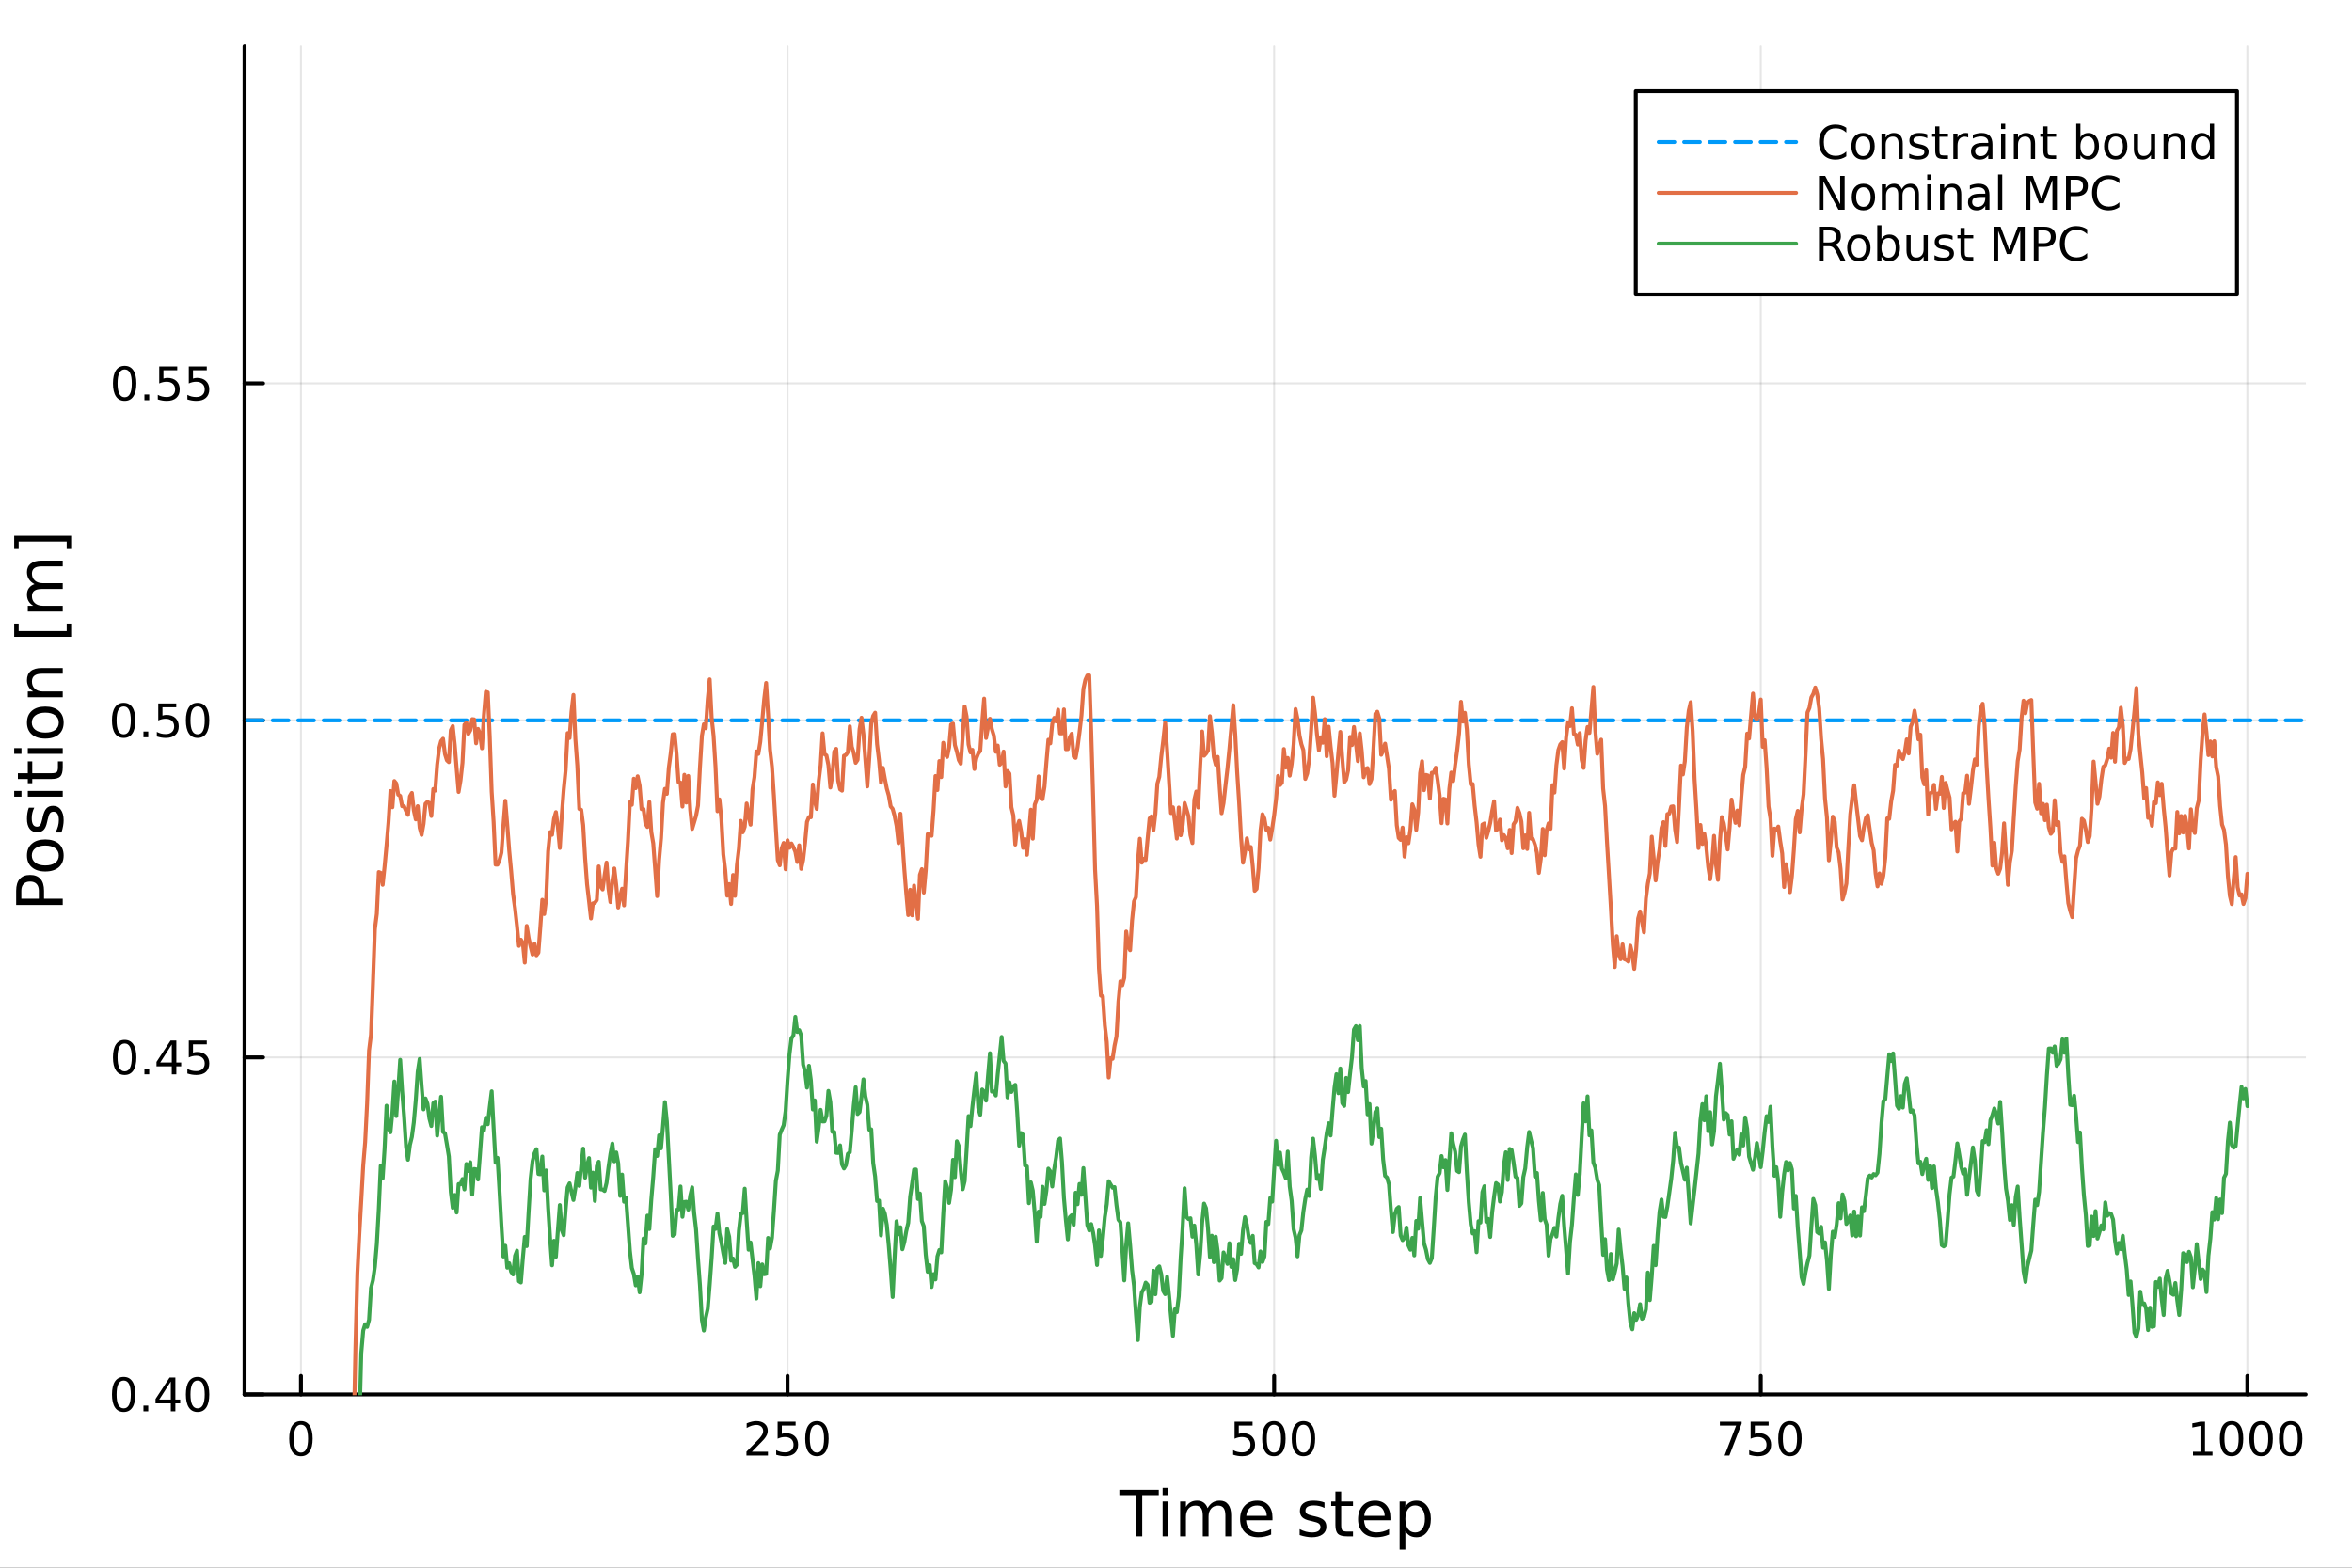 <?xml version="1.0" encoding="utf-8"?>
<svg xmlns="http://www.w3.org/2000/svg" xmlns:xlink="http://www.w3.org/1999/xlink" width="600" height="400" viewBox="0 0 2400 1600">
<rect x="0" y="0" width="2400" height="1600" fill="#333333" stroke="none"/>
<defs>
  <clipPath id="clip770">
    <rect x="0" y="0" width="2400" height="1600"/>
  </clipPath>
</defs>
<path clip-path="url(#clip770)" d="M0 1600 L2400 1600 L2400 0 L0 0  Z" fill="#ffffff" fill-rule="evenodd" fill-opacity="1"/>
<defs>
  <clipPath id="clip771">
    <rect x="480" y="0" width="1681" height="1600"/>
  </clipPath>
</defs>
<path clip-path="url(#clip770)" d="M249.542 1423.18 L2352.76 1423.18 L2352.76 47.244 L249.542 47.244  Z" fill="#ffffff" fill-rule="evenodd" fill-opacity="1"/>
<defs>
  <clipPath id="clip772">
    <rect x="249" y="47" width="2104" height="1377"/>
  </clipPath>
</defs>
<polyline clip-path="url(#clip772)" style="stroke:#000000; stroke-linecap:round; stroke-linejoin:round; stroke-width:2; stroke-opacity:0.1; fill:none" points="307.081,1423.18 307.081,47.244 "/>
<polyline clip-path="url(#clip772)" style="stroke:#000000; stroke-linecap:round; stroke-linejoin:round; stroke-width:2; stroke-opacity:0.1; fill:none" points="803.618,1423.18 803.618,47.244 "/>
<polyline clip-path="url(#clip772)" style="stroke:#000000; stroke-linecap:round; stroke-linejoin:round; stroke-width:2; stroke-opacity:0.1; fill:none" points="1300.16,1423.18 1300.16,47.244 "/>
<polyline clip-path="url(#clip772)" style="stroke:#000000; stroke-linecap:round; stroke-linejoin:round; stroke-width:2; stroke-opacity:0.1; fill:none" points="1796.69,1423.18 1796.69,47.244 "/>
<polyline clip-path="url(#clip772)" style="stroke:#000000; stroke-linecap:round; stroke-linejoin:round; stroke-width:2; stroke-opacity:0.1; fill:none" points="2293.23,1423.18 2293.23,47.244 "/>
<polyline clip-path="url(#clip772)" style="stroke:#000000; stroke-linecap:round; stroke-linejoin:round; stroke-width:2; stroke-opacity:0.1; fill:none" points="249.542,1423.18 2352.76,1423.18 "/>
<polyline clip-path="url(#clip772)" style="stroke:#000000; stroke-linecap:round; stroke-linejoin:round; stroke-width:2; stroke-opacity:0.1; fill:none" points="249.542,1079.2 2352.76,1079.2 "/>
<polyline clip-path="url(#clip772)" style="stroke:#000000; stroke-linecap:round; stroke-linejoin:round; stroke-width:2; stroke-opacity:0.1; fill:none" points="249.542,735.212 2352.76,735.212 "/>
<polyline clip-path="url(#clip772)" style="stroke:#000000; stroke-linecap:round; stroke-linejoin:round; stroke-width:2; stroke-opacity:0.1; fill:none" points="249.542,391.228 2352.76,391.228 "/>
<polyline clip-path="url(#clip770)" style="stroke:#000000; stroke-linecap:round; stroke-linejoin:round; stroke-width:4; stroke-opacity:1; fill:none" points="249.542,1423.18 2352.76,1423.18 "/>
<polyline clip-path="url(#clip770)" style="stroke:#000000; stroke-linecap:round; stroke-linejoin:round; stroke-width:4; stroke-opacity:1; fill:none" points="307.081,1423.18 307.081,1404.28 "/>
<polyline clip-path="url(#clip770)" style="stroke:#000000; stroke-linecap:round; stroke-linejoin:round; stroke-width:4; stroke-opacity:1; fill:none" points="803.618,1423.18 803.618,1404.28 "/>
<polyline clip-path="url(#clip770)" style="stroke:#000000; stroke-linecap:round; stroke-linejoin:round; stroke-width:4; stroke-opacity:1; fill:none" points="1300.16,1423.18 1300.16,1404.28 "/>
<polyline clip-path="url(#clip770)" style="stroke:#000000; stroke-linecap:round; stroke-linejoin:round; stroke-width:4; stroke-opacity:1; fill:none" points="1796.69,1423.18 1796.69,1404.28 "/>
<polyline clip-path="url(#clip770)" style="stroke:#000000; stroke-linecap:round; stroke-linejoin:round; stroke-width:4; stroke-opacity:1; fill:none" points="2293.23,1423.18 2293.23,1404.28 "/>
<path clip-path="url(#clip770)" d="M307.081 1454.1 Q303.47 1454.1 301.641 1457.66 Q299.835 1461.2 299.835 1468.33 Q299.835 1475.44 301.641 1479.01 Q303.47 1482.55 307.081 1482.55 Q310.715 1482.55 312.521 1479.01 Q314.349 1475.44 314.349 1468.33 Q314.349 1461.2 312.521 1457.66 Q310.715 1454.1 307.081 1454.1 M307.081 1450.39 Q312.891 1450.39 315.946 1455 Q319.025 1459.58 319.025 1468.33 Q319.025 1477.06 315.946 1481.67 Q312.891 1486.25 307.081 1486.25 Q301.271 1486.25 298.192 1481.67 Q295.136 1477.06 295.136 1468.33 Q295.136 1459.58 298.192 1455 Q301.271 1450.39 307.081 1450.39 Z" fill="#000000" fill-rule="nonzero" fill-opacity="1" /><path clip-path="url(#clip770)" d="M767.311 1481.64 L783.63 1481.64 L783.63 1485.58 L761.686 1485.58 L761.686 1481.64 Q764.348 1478.89 768.931 1474.26 Q773.537 1469.61 774.718 1468.27 Q776.963 1465.74 777.843 1464.01 Q778.746 1462.25 778.746 1460.56 Q778.746 1457.8 776.801 1456.07 Q774.88 1454.33 771.778 1454.33 Q769.579 1454.33 767.125 1455.09 Q764.695 1455.86 761.917 1457.41 L761.917 1452.69 Q764.741 1451.55 767.195 1450.97 Q769.649 1450.39 771.686 1450.39 Q777.056 1450.39 780.25 1453.08 Q783.445 1455.77 783.445 1460.26 Q783.445 1462.39 782.635 1464.31 Q781.848 1466.2 779.741 1468.8 Q779.162 1469.47 776.061 1472.69 Q772.959 1475.88 767.311 1481.64 Z" fill="#000000" fill-rule="nonzero" fill-opacity="1" /><path clip-path="url(#clip770)" d="M793.491 1451.02 L811.847 1451.02 L811.847 1454.96 L797.773 1454.96 L797.773 1463.43 Q798.792 1463.08 799.81 1462.92 Q800.829 1462.73 801.848 1462.73 Q807.635 1462.73 811.014 1465.9 Q814.394 1469.08 814.394 1474.49 Q814.394 1480.07 810.922 1483.17 Q807.449 1486.25 801.13 1486.25 Q798.954 1486.25 796.686 1485.88 Q794.44 1485.51 792.033 1484.77 L792.033 1480.07 Q794.116 1481.2 796.338 1481.76 Q798.561 1482.32 801.037 1482.32 Q805.042 1482.32 807.38 1480.21 Q809.718 1478.1 809.718 1474.49 Q809.718 1470.88 807.38 1468.77 Q805.042 1466.67 801.037 1466.67 Q799.162 1466.67 797.287 1467.08 Q795.436 1467.5 793.491 1468.38 L793.491 1451.02 Z" fill="#000000" fill-rule="nonzero" fill-opacity="1" /><path clip-path="url(#clip770)" d="M833.607 1454.1 Q829.996 1454.1 828.167 1457.66 Q826.361 1461.2 826.361 1468.33 Q826.361 1475.44 828.167 1479.01 Q829.996 1482.55 833.607 1482.55 Q837.241 1482.55 839.046 1479.01 Q840.875 1475.44 840.875 1468.33 Q840.875 1461.2 839.046 1457.66 Q837.241 1454.1 833.607 1454.1 M833.607 1450.39 Q839.417 1450.39 842.472 1455 Q845.551 1459.58 845.551 1468.33 Q845.551 1477.06 842.472 1481.67 Q839.417 1486.25 833.607 1486.25 Q827.796 1486.25 824.718 1481.67 Q821.662 1477.06 821.662 1468.33 Q821.662 1459.58 824.718 1455 Q827.796 1450.39 833.607 1450.39 Z" fill="#000000" fill-rule="nonzero" fill-opacity="1" /><path clip-path="url(#clip770)" d="M1259.77 1451.02 L1278.13 1451.02 L1278.13 1454.96 L1264.06 1454.96 L1264.06 1463.43 Q1265.08 1463.08 1266.09 1462.92 Q1267.11 1462.73 1268.13 1462.73 Q1273.92 1462.73 1277.3 1465.9 Q1280.68 1469.08 1280.68 1474.49 Q1280.68 1480.07 1277.2 1483.17 Q1273.73 1486.25 1267.41 1486.25 Q1265.24 1486.25 1262.97 1485.88 Q1260.72 1485.51 1258.32 1484.77 L1258.32 1480.07 Q1260.4 1481.2 1262.62 1481.76 Q1264.84 1482.32 1267.32 1482.32 Q1271.33 1482.32 1273.66 1480.21 Q1276 1478.1 1276 1474.49 Q1276 1470.88 1273.66 1468.77 Q1271.33 1466.67 1267.32 1466.67 Q1265.45 1466.67 1263.57 1467.08 Q1261.72 1467.5 1259.77 1468.38 L1259.77 1451.02 Z" fill="#000000" fill-rule="nonzero" fill-opacity="1" /><path clip-path="url(#clip770)" d="M1299.89 1454.1 Q1296.28 1454.1 1294.45 1457.66 Q1292.64 1461.2 1292.64 1468.33 Q1292.64 1475.44 1294.45 1479.01 Q1296.28 1482.55 1299.89 1482.55 Q1303.52 1482.55 1305.33 1479.01 Q1307.16 1475.44 1307.16 1468.33 Q1307.16 1461.2 1305.33 1457.66 Q1303.52 1454.1 1299.89 1454.1 M1299.89 1450.39 Q1305.7 1450.39 1308.76 1455 Q1311.83 1459.58 1311.83 1468.33 Q1311.83 1477.06 1308.76 1481.67 Q1305.7 1486.25 1299.89 1486.25 Q1294.08 1486.25 1291 1481.67 Q1287.95 1477.06 1287.95 1468.33 Q1287.95 1459.58 1291 1455 Q1294.08 1450.39 1299.89 1450.39 Z" fill="#000000" fill-rule="nonzero" fill-opacity="1" /><path clip-path="url(#clip770)" d="M1330.05 1454.1 Q1326.44 1454.1 1324.61 1457.66 Q1322.81 1461.2 1322.81 1468.33 Q1322.81 1475.44 1324.61 1479.01 Q1326.44 1482.55 1330.05 1482.55 Q1333.69 1482.55 1335.49 1479.01 Q1337.32 1475.44 1337.32 1468.33 Q1337.32 1461.2 1335.49 1457.66 Q1333.69 1454.1 1330.05 1454.1 M1330.05 1450.39 Q1335.86 1450.39 1338.92 1455 Q1342 1459.58 1342 1468.33 Q1342 1477.06 1338.92 1481.67 Q1335.86 1486.25 1330.05 1486.25 Q1324.24 1486.25 1321.16 1481.67 Q1318.11 1477.06 1318.11 1468.33 Q1318.11 1459.58 1321.16 1455 Q1324.24 1450.39 1330.05 1450.39 Z" fill="#000000" fill-rule="nonzero" fill-opacity="1" /><path clip-path="url(#clip770)" d="M1754.97 1451.02 L1777.19 1451.02 L1777.19 1453.01 L1764.64 1485.58 L1759.76 1485.58 L1771.57 1454.96 L1754.97 1454.96 L1754.97 1451.02 Z" fill="#000000" fill-rule="nonzero" fill-opacity="1" /><path clip-path="url(#clip770)" d="M1786.36 1451.02 L1804.71 1451.02 L1804.71 1454.96 L1790.64 1454.96 L1790.64 1463.43 Q1791.66 1463.08 1792.68 1462.92 Q1793.7 1462.73 1794.71 1462.73 Q1800.5 1462.73 1803.88 1465.9 Q1807.26 1469.08 1807.26 1474.49 Q1807.26 1480.07 1803.79 1483.17 Q1800.32 1486.25 1794 1486.25 Q1791.82 1486.25 1789.55 1485.88 Q1787.31 1485.51 1784.9 1484.77 L1784.9 1480.07 Q1786.98 1481.2 1789.21 1481.76 Q1791.43 1482.32 1793.9 1482.32 Q1797.91 1482.32 1800.25 1480.21 Q1802.58 1478.1 1802.58 1474.49 Q1802.58 1470.88 1800.25 1468.77 Q1797.91 1466.67 1793.9 1466.67 Q1792.03 1466.67 1790.15 1467.08 Q1788.3 1467.5 1786.36 1468.38 L1786.36 1451.02 Z" fill="#000000" fill-rule="nonzero" fill-opacity="1" /><path clip-path="url(#clip770)" d="M1826.47 1454.1 Q1822.86 1454.1 1821.03 1457.66 Q1819.23 1461.2 1819.23 1468.33 Q1819.23 1475.44 1821.03 1479.01 Q1822.86 1482.55 1826.47 1482.55 Q1830.11 1482.55 1831.91 1479.01 Q1833.74 1475.44 1833.74 1468.33 Q1833.74 1461.2 1831.91 1457.66 Q1830.11 1454.1 1826.47 1454.1 M1826.47 1450.39 Q1832.28 1450.39 1835.34 1455 Q1838.42 1459.58 1838.42 1468.33 Q1838.42 1477.06 1835.34 1481.67 Q1832.28 1486.25 1826.47 1486.25 Q1820.66 1486.25 1817.58 1481.67 Q1814.53 1477.06 1814.53 1468.33 Q1814.53 1459.58 1817.58 1455 Q1820.66 1450.39 1826.47 1450.39 Z" fill="#000000" fill-rule="nonzero" fill-opacity="1" /><path clip-path="url(#clip770)" d="M2237.76 1481.64 L2245.4 1481.64 L2245.4 1455.28 L2237.09 1456.95 L2237.09 1452.69 L2245.35 1451.02 L2250.03 1451.02 L2250.03 1481.64 L2257.66 1481.64 L2257.66 1485.58 L2237.76 1485.58 L2237.76 1481.64 Z" fill="#000000" fill-rule="nonzero" fill-opacity="1" /><path clip-path="url(#clip770)" d="M2277.11 1454.1 Q2273.5 1454.1 2271.67 1457.66 Q2269.86 1461.2 2269.86 1468.33 Q2269.86 1475.44 2271.67 1479.01 Q2273.5 1482.55 2277.11 1482.55 Q2280.74 1482.55 2282.55 1479.01 Q2284.38 1475.44 2284.38 1468.33 Q2284.38 1461.2 2282.55 1457.66 Q2280.74 1454.1 2277.11 1454.1 M2277.11 1450.39 Q2282.92 1450.39 2285.97 1455 Q2289.05 1459.58 2289.05 1468.33 Q2289.05 1477.06 2285.97 1481.67 Q2282.92 1486.25 2277.11 1486.25 Q2271.3 1486.25 2268.22 1481.67 Q2265.16 1477.06 2265.16 1468.33 Q2265.16 1459.58 2268.22 1455 Q2271.3 1450.39 2277.11 1450.39 Z" fill="#000000" fill-rule="nonzero" fill-opacity="1" /><path clip-path="url(#clip770)" d="M2307.27 1454.1 Q2303.66 1454.1 2301.83 1457.66 Q2300.02 1461.2 2300.02 1468.33 Q2300.02 1475.44 2301.83 1479.01 Q2303.66 1482.55 2307.27 1482.55 Q2310.9 1482.55 2312.71 1479.01 Q2314.54 1475.44 2314.54 1468.33 Q2314.54 1461.2 2312.71 1457.66 Q2310.9 1454.1 2307.27 1454.1 M2307.27 1450.39 Q2313.08 1450.39 2316.14 1455 Q2319.21 1459.58 2319.21 1468.33 Q2319.21 1477.06 2316.14 1481.67 Q2313.08 1486.25 2307.27 1486.25 Q2301.46 1486.25 2298.38 1481.67 Q2295.33 1477.06 2295.33 1468.33 Q2295.33 1459.58 2298.38 1455 Q2301.46 1450.39 2307.27 1450.39 Z" fill="#000000" fill-rule="nonzero" fill-opacity="1" /><path clip-path="url(#clip770)" d="M2337.43 1454.1 Q2333.82 1454.1 2331.99 1457.66 Q2330.19 1461.2 2330.19 1468.33 Q2330.19 1475.44 2331.99 1479.01 Q2333.82 1482.55 2337.43 1482.55 Q2341.07 1482.55 2342.87 1479.01 Q2344.7 1475.44 2344.7 1468.33 Q2344.7 1461.2 2342.87 1457.66 Q2341.07 1454.1 2337.43 1454.1 M2337.43 1450.39 Q2343.24 1450.39 2346.3 1455 Q2349.38 1459.58 2349.38 1468.33 Q2349.38 1477.06 2346.3 1481.67 Q2343.24 1486.25 2337.43 1486.25 Q2331.62 1486.25 2328.54 1481.67 Q2325.49 1477.06 2325.49 1468.33 Q2325.49 1459.58 2328.54 1455 Q2331.62 1450.39 2337.43 1450.39 Z" fill="#000000" fill-rule="nonzero" fill-opacity="1" /><path clip-path="url(#clip770)" d="M1142.21 1520.52 L1182.41 1520.52 L1182.41 1525.93 L1165.54 1525.93 L1165.54 1568.04 L1159.08 1568.04 L1159.08 1525.93 L1142.21 1525.93 L1142.21 1520.52 Z" fill="#000000" fill-rule="nonzero" fill-opacity="1" /><path clip-path="url(#clip770)" d="M1186.36 1532.4 L1192.22 1532.4 L1192.22 1568.04 L1186.36 1568.04 L1186.36 1532.4 M1186.36 1518.52 L1192.22 1518.52 L1192.22 1525.93 L1186.36 1525.93 L1186.36 1518.52 Z" fill="#000000" fill-rule="nonzero" fill-opacity="1" /><path clip-path="url(#clip770)" d="M1232.22 1539.24 Q1234.42 1535.29 1237.48 1533.41 Q1240.53 1531.54 1244.67 1531.54 Q1250.24 1531.54 1253.26 1535.45 Q1256.29 1539.33 1256.29 1546.53 L1256.29 1568.04 L1250.4 1568.04 L1250.4 1546.72 Q1250.4 1541.59 1248.58 1539.11 Q1246.77 1536.63 1243.05 1536.63 Q1238.49 1536.63 1235.85 1539.65 Q1233.21 1542.68 1233.21 1547.9 L1233.21 1568.04 L1227.32 1568.04 L1227.32 1546.72 Q1227.32 1541.56 1225.51 1539.11 Q1223.69 1536.63 1219.91 1536.63 Q1215.42 1536.63 1212.78 1539.68 Q1210.14 1542.71 1210.14 1547.9 L1210.14 1568.04 L1204.25 1568.04 L1204.25 1532.4 L1210.14 1532.4 L1210.14 1537.93 Q1212.14 1534.66 1214.94 1533.1 Q1217.74 1531.54 1221.59 1531.54 Q1225.48 1531.54 1228.18 1533.51 Q1230.92 1535.48 1232.22 1539.24 Z" fill="#000000" fill-rule="nonzero" fill-opacity="1" /><path clip-path="url(#clip770)" d="M1298.46 1548.76 L1298.46 1551.62 L1271.53 1551.62 Q1271.91 1557.67 1275.16 1560.85 Q1278.44 1564 1284.26 1564 Q1287.64 1564 1290.79 1563.17 Q1293.97 1562.35 1297.09 1560.69 L1297.09 1566.23 Q1293.94 1567.57 1290.63 1568.27 Q1287.32 1568.97 1283.91 1568.97 Q1275.38 1568.97 1270.39 1564 Q1265.42 1559.04 1265.42 1550.57 Q1265.42 1541.82 1270.13 1536.69 Q1274.87 1531.54 1282.9 1531.54 Q1290.09 1531.54 1294.26 1536.18 Q1298.46 1540.8 1298.46 1548.76 M1292.6 1547.04 Q1292.54 1542.23 1289.9 1539.37 Q1287.29 1536.5 1282.96 1536.5 Q1278.06 1536.5 1275.1 1539.27 Q1272.17 1542.04 1271.72 1547.07 L1292.6 1547.04 Z" fill="#000000" fill-rule="nonzero" fill-opacity="1" /><path clip-path="url(#clip770)" d="M1351.52 1533.45 L1351.52 1538.98 Q1349.03 1537.71 1346.36 1537.07 Q1343.69 1536.44 1340.82 1536.44 Q1336.46 1536.44 1334.27 1537.77 Q1332.1 1539.11 1332.1 1541.79 Q1332.1 1543.82 1333.66 1545 Q1335.22 1546.15 1339.93 1547.2 L1341.94 1547.64 Q1348.18 1548.98 1350.79 1551.43 Q1353.43 1553.85 1353.43 1558.21 Q1353.43 1563.17 1349.48 1566.07 Q1345.57 1568.97 1338.69 1568.97 Q1335.83 1568.97 1332.71 1568.39 Q1329.62 1567.85 1326.18 1566.74 L1326.18 1560.69 Q1329.43 1562.38 1332.58 1563.24 Q1335.73 1564.07 1338.82 1564.07 Q1342.96 1564.07 1345.18 1562.66 Q1347.41 1561.23 1347.41 1558.65 Q1347.41 1556.27 1345.79 1554.99 Q1344.2 1553.72 1338.75 1552.54 L1336.72 1552.07 Q1331.27 1550.92 1328.86 1548.56 Q1326.44 1546.18 1326.44 1542.04 Q1326.44 1537.01 1330 1534.27 Q1333.57 1531.54 1340.12 1531.54 Q1343.37 1531.54 1346.23 1532.01 Q1349.1 1532.49 1351.52 1533.45 Z" fill="#000000" fill-rule="nonzero" fill-opacity="1" /><path clip-path="url(#clip770)" d="M1368.55 1522.27 L1368.55 1532.4 L1380.61 1532.4 L1380.61 1536.95 L1368.55 1536.95 L1368.55 1556.3 Q1368.55 1560.66 1369.72 1561.9 Q1370.93 1563.14 1374.59 1563.14 L1380.61 1563.14 L1380.61 1568.04 L1374.59 1568.04 Q1367.81 1568.04 1365.24 1565.53 Q1362.66 1562.98 1362.66 1556.3 L1362.66 1536.95 L1358.36 1536.95 L1358.36 1532.4 L1362.66 1532.4 L1362.66 1522.27 L1368.55 1522.27 Z" fill="#000000" fill-rule="nonzero" fill-opacity="1" /><path clip-path="url(#clip770)" d="M1418.8 1548.76 L1418.8 1551.62 L1391.88 1551.62 Q1392.26 1557.67 1395.5 1560.85 Q1398.78 1564 1404.61 1564 Q1407.98 1564 1411.13 1563.17 Q1414.32 1562.35 1417.43 1560.69 L1417.43 1566.23 Q1414.28 1567.57 1410.97 1568.27 Q1407.66 1568.97 1404.26 1568.97 Q1395.73 1568.97 1390.73 1564 Q1385.77 1559.04 1385.77 1550.57 Q1385.77 1541.82 1390.48 1536.69 Q1395.22 1531.54 1403.24 1531.54 Q1410.43 1531.54 1414.6 1536.18 Q1418.8 1540.8 1418.8 1548.76 M1412.95 1547.04 Q1412.88 1542.23 1410.24 1539.37 Q1407.63 1536.5 1403.3 1536.5 Q1398.4 1536.5 1395.44 1539.27 Q1392.51 1542.04 1392.07 1547.07 L1412.95 1547.04 Z" fill="#000000" fill-rule="nonzero" fill-opacity="1" /><path clip-path="url(#clip770)" d="M1434.08 1562.7 L1434.08 1581.6 L1428.19 1581.6 L1428.19 1532.4 L1434.08 1532.4 L1434.08 1537.81 Q1435.93 1534.62 1438.73 1533.1 Q1441.56 1531.54 1445.48 1531.54 Q1451.97 1531.54 1456.01 1536.69 Q1460.08 1541.85 1460.08 1550.25 Q1460.08 1558.65 1456.01 1563.81 Q1451.97 1568.97 1445.48 1568.97 Q1441.56 1568.97 1438.73 1567.44 Q1435.93 1565.88 1434.08 1562.7 M1454.01 1550.25 Q1454.01 1543.79 1451.33 1540.13 Q1448.69 1536.44 1444.04 1536.44 Q1439.4 1536.44 1436.72 1540.13 Q1434.08 1543.79 1434.08 1550.25 Q1434.08 1556.71 1436.72 1560.4 Q1439.4 1564.07 1444.04 1564.07 Q1448.69 1564.07 1451.33 1560.4 Q1454.01 1556.71 1454.01 1550.25 Z" fill="#000000" fill-rule="nonzero" fill-opacity="1" /><polyline clip-path="url(#clip770)" style="stroke:#000000; stroke-linecap:round; stroke-linejoin:round; stroke-width:4; stroke-opacity:1; fill:none" points="249.542,1423.18 249.542,47.244 "/>
<polyline clip-path="url(#clip770)" style="stroke:#000000; stroke-linecap:round; stroke-linejoin:round; stroke-width:4; stroke-opacity:1; fill:none" points="249.542,1423.18 268.44,1423.18 "/>
<polyline clip-path="url(#clip770)" style="stroke:#000000; stroke-linecap:round; stroke-linejoin:round; stroke-width:4; stroke-opacity:1; fill:none" points="249.542,1079.2 268.44,1079.2 "/>
<polyline clip-path="url(#clip770)" style="stroke:#000000; stroke-linecap:round; stroke-linejoin:round; stroke-width:4; stroke-opacity:1; fill:none" points="249.542,735.212 268.44,735.212 "/>
<polyline clip-path="url(#clip770)" style="stroke:#000000; stroke-linecap:round; stroke-linejoin:round; stroke-width:4; stroke-opacity:1; fill:none" points="249.542,391.228 268.44,391.228 "/>
<path clip-path="url(#clip770)" d="M126.205 1408.98 Q122.593 1408.98 120.765 1412.54 Q118.959 1416.08 118.959 1423.21 Q118.959 1430.32 120.765 1433.89 Q122.593 1437.43 126.205 1437.43 Q129.839 1437.43 131.644 1433.89 Q133.473 1430.32 133.473 1423.21 Q133.473 1416.08 131.644 1412.54 Q129.839 1408.98 126.205 1408.98 M126.205 1405.27 Q132.015 1405.27 135.07 1409.88 Q138.149 1414.46 138.149 1423.21 Q138.149 1431.94 135.07 1436.55 Q132.015 1441.13 126.205 1441.13 Q120.394 1441.13 117.316 1436.55 Q114.26 1431.94 114.26 1423.21 Q114.26 1414.46 117.316 1409.88 Q120.394 1405.27 126.205 1405.27 Z" fill="#000000" fill-rule="nonzero" fill-opacity="1" /><path clip-path="url(#clip770)" d="M146.366 1434.58 L151.251 1434.58 L151.251 1440.46 L146.366 1440.46 L146.366 1434.58 Z" fill="#000000" fill-rule="nonzero" fill-opacity="1" /><path clip-path="url(#clip770)" d="M174.283 1409.97 L162.477 1428.42 L174.283 1428.42 L174.283 1409.97 M173.056 1405.9 L178.936 1405.9 L178.936 1428.42 L183.866 1428.42 L183.866 1432.31 L178.936 1432.31 L178.936 1440.46 L174.283 1440.46 L174.283 1432.31 L158.681 1432.31 L158.681 1427.8 L173.056 1405.9 Z" fill="#000000" fill-rule="nonzero" fill-opacity="1" /><path clip-path="url(#clip770)" d="M201.598 1408.98 Q197.987 1408.98 196.158 1412.54 Q194.352 1416.08 194.352 1423.21 Q194.352 1430.32 196.158 1433.89 Q197.987 1437.43 201.598 1437.43 Q205.232 1437.43 207.037 1433.89 Q208.866 1430.32 208.866 1423.21 Q208.866 1416.08 207.037 1412.54 Q205.232 1408.98 201.598 1408.98 M201.598 1405.27 Q207.408 1405.27 210.463 1409.88 Q213.542 1414.46 213.542 1423.21 Q213.542 1431.94 210.463 1436.55 Q207.408 1441.13 201.598 1441.13 Q195.787 1441.13 192.709 1436.55 Q189.653 1431.94 189.653 1423.21 Q189.653 1414.46 192.709 1409.88 Q195.787 1405.27 201.598 1405.27 Z" fill="#000000" fill-rule="nonzero" fill-opacity="1" /><path clip-path="url(#clip770)" d="M127.2 1064.99 Q123.589 1064.99 121.76 1068.56 Q119.955 1072.1 119.955 1079.23 Q119.955 1086.34 121.76 1089.9 Q123.589 1093.44 127.2 1093.44 Q130.834 1093.44 132.64 1089.9 Q134.468 1086.34 134.468 1079.23 Q134.468 1072.1 132.64 1068.56 Q130.834 1064.99 127.2 1064.99 M127.2 1061.29 Q133.01 1061.29 136.066 1065.9 Q139.144 1070.48 139.144 1079.23 Q139.144 1087.96 136.066 1092.56 Q133.01 1097.15 127.2 1097.15 Q121.39 1097.15 118.311 1092.56 Q115.256 1087.96 115.256 1079.23 Q115.256 1070.48 118.311 1065.9 Q121.39 1061.29 127.2 1061.29 Z" fill="#000000" fill-rule="nonzero" fill-opacity="1" /><path clip-path="url(#clip770)" d="M147.362 1090.6 L152.246 1090.6 L152.246 1096.48 L147.362 1096.48 L147.362 1090.6 Z" fill="#000000" fill-rule="nonzero" fill-opacity="1" /><path clip-path="url(#clip770)" d="M175.278 1065.99 L163.473 1084.44 L175.278 1084.44 L175.278 1065.99 M174.052 1061.92 L179.931 1061.92 L179.931 1084.44 L184.862 1084.44 L184.862 1088.33 L179.931 1088.33 L179.931 1096.48 L175.278 1096.48 L175.278 1088.33 L159.677 1088.33 L159.677 1083.81 L174.052 1061.92 Z" fill="#000000" fill-rule="nonzero" fill-opacity="1" /><path clip-path="url(#clip770)" d="M192.639 1061.92 L210.996 1061.92 L210.996 1065.85 L196.922 1065.85 L196.922 1074.32 Q197.94 1073.98 198.959 1073.81 Q199.977 1073.63 200.996 1073.63 Q206.783 1073.63 210.162 1076.8 Q213.542 1079.97 213.542 1085.39 Q213.542 1090.97 210.07 1094.07 Q206.598 1097.15 200.278 1097.15 Q198.102 1097.15 195.834 1096.78 Q193.588 1096.41 191.181 1095.67 L191.181 1090.97 Q193.264 1092.1 195.487 1092.66 Q197.709 1093.21 200.186 1093.21 Q204.19 1093.21 206.528 1091.11 Q208.866 1089 208.866 1085.39 Q208.866 1081.78 206.528 1079.67 Q204.19 1077.56 200.186 1077.56 Q198.311 1077.56 196.436 1077.98 Q194.584 1078.4 192.639 1079.28 L192.639 1061.92 Z" fill="#000000" fill-rule="nonzero" fill-opacity="1" /><path clip-path="url(#clip770)" d="M126.205 721.011 Q122.593 721.011 120.765 724.575 Q118.959 728.117 118.959 735.247 Q118.959 742.353 120.765 745.918 Q122.593 749.46 126.205 749.46 Q129.839 749.46 131.644 745.918 Q133.473 742.353 133.473 735.247 Q133.473 728.117 131.644 724.575 Q129.839 721.011 126.205 721.011 M126.205 717.307 Q132.015 717.307 135.07 721.913 Q138.149 726.497 138.149 735.247 Q138.149 743.973 135.07 748.58 Q132.015 753.163 126.205 753.163 Q120.394 753.163 117.316 748.58 Q114.26 743.973 114.26 735.247 Q114.26 726.497 117.316 721.913 Q120.394 717.307 126.205 717.307 Z" fill="#000000" fill-rule="nonzero" fill-opacity="1" /><path clip-path="url(#clip770)" d="M146.366 746.612 L151.251 746.612 L151.251 752.492 L146.366 752.492 L146.366 746.612 Z" fill="#000000" fill-rule="nonzero" fill-opacity="1" /><path clip-path="url(#clip770)" d="M161.482 717.932 L179.839 717.932 L179.839 721.867 L165.765 721.867 L165.765 730.339 Q166.783 729.992 167.802 729.83 Q168.82 729.645 169.839 729.645 Q175.626 729.645 179.005 732.816 Q182.385 735.987 182.385 741.404 Q182.385 746.983 178.913 750.085 Q175.44 753.163 169.121 753.163 Q166.945 753.163 164.677 752.793 Q162.431 752.423 160.024 751.682 L160.024 746.983 Q162.107 748.117 164.329 748.673 Q166.552 749.228 169.028 749.228 Q173.033 749.228 175.371 747.122 Q177.709 745.015 177.709 741.404 Q177.709 737.793 175.371 735.687 Q173.033 733.58 169.028 733.58 Q167.153 733.58 165.278 733.997 Q163.427 734.413 161.482 735.293 L161.482 717.932 Z" fill="#000000" fill-rule="nonzero" fill-opacity="1" /><path clip-path="url(#clip770)" d="M201.598 721.011 Q197.987 721.011 196.158 724.575 Q194.352 728.117 194.352 735.247 Q194.352 742.353 196.158 745.918 Q197.987 749.46 201.598 749.46 Q205.232 749.46 207.037 745.918 Q208.866 742.353 208.866 735.247 Q208.866 728.117 207.037 724.575 Q205.232 721.011 201.598 721.011 M201.598 717.307 Q207.408 717.307 210.463 721.913 Q213.542 726.497 213.542 735.247 Q213.542 743.973 210.463 748.58 Q207.408 753.163 201.598 753.163 Q195.787 753.163 192.709 748.58 Q189.653 743.973 189.653 735.247 Q189.653 726.497 192.709 721.913 Q195.787 717.307 201.598 717.307 Z" fill="#000000" fill-rule="nonzero" fill-opacity="1" /><path clip-path="url(#clip770)" d="M127.2 377.027 Q123.589 377.027 121.76 380.592 Q119.955 384.133 119.955 391.263 Q119.955 398.369 121.76 401.934 Q123.589 405.476 127.2 405.476 Q130.834 405.476 132.64 401.934 Q134.468 398.369 134.468 391.263 Q134.468 384.133 132.64 380.592 Q130.834 377.027 127.2 377.027 M127.2 373.323 Q133.01 373.323 136.066 377.929 Q139.144 382.513 139.144 391.263 Q139.144 399.99 136.066 404.596 Q133.01 409.179 127.2 409.179 Q121.39 409.179 118.311 404.596 Q115.256 399.99 115.256 391.263 Q115.256 382.513 118.311 377.929 Q121.39 373.323 127.2 373.323 Z" fill="#000000" fill-rule="nonzero" fill-opacity="1" /><path clip-path="url(#clip770)" d="M147.362 402.628 L152.246 402.628 L152.246 408.508 L147.362 408.508 L147.362 402.628 Z" fill="#000000" fill-rule="nonzero" fill-opacity="1" /><path clip-path="url(#clip770)" d="M162.477 373.948 L180.834 373.948 L180.834 377.883 L166.76 377.883 L166.76 386.355 Q167.778 386.008 168.797 385.846 Q169.815 385.661 170.834 385.661 Q176.621 385.661 180.001 388.832 Q183.38 392.003 183.38 397.42 Q183.38 402.999 179.908 406.101 Q176.436 409.179 170.116 409.179 Q167.94 409.179 165.672 408.809 Q163.427 408.439 161.019 407.698 L161.019 402.999 Q163.102 404.133 165.325 404.689 Q167.547 405.244 170.024 405.244 Q174.028 405.244 176.366 403.138 Q178.704 401.031 178.704 397.42 Q178.704 393.809 176.366 391.703 Q174.028 389.596 170.024 389.596 Q168.149 389.596 166.274 390.013 Q164.422 390.429 162.477 391.309 L162.477 373.948 Z" fill="#000000" fill-rule="nonzero" fill-opacity="1" /><path clip-path="url(#clip770)" d="M192.639 373.948 L210.996 373.948 L210.996 377.883 L196.922 377.883 L196.922 386.355 Q197.94 386.008 198.959 385.846 Q199.977 385.661 200.996 385.661 Q206.783 385.661 210.162 388.832 Q213.542 392.003 213.542 397.42 Q213.542 402.999 210.07 406.101 Q206.598 409.179 200.278 409.179 Q198.102 409.179 195.834 408.809 Q193.588 408.439 191.181 407.698 L191.181 402.999 Q193.264 404.133 195.487 404.689 Q197.709 405.244 200.186 405.244 Q204.19 405.244 206.528 403.138 Q208.866 401.031 208.866 397.42 Q208.866 393.809 206.528 391.703 Q204.19 389.596 200.186 389.596 Q198.311 389.596 196.436 390.013 Q194.584 390.429 192.639 391.309 L192.639 373.948 Z" fill="#000000" fill-rule="nonzero" fill-opacity="1" /><path clip-path="url(#clip770)" d="M21.768 917.223 L39.623 917.223 L39.623 909.139 Q39.623 904.651 37.3 902.2 Q34.977 899.75 30.68 899.75 Q26.415 899.75 24.091 902.2 Q21.768 904.651 21.768 909.139 L21.768 917.223 M16.484 923.653 L16.484 909.139 Q16.484 901.15 20.113 897.076 Q23.709 892.97 30.68 892.97 Q37.714 892.97 41.31 897.076 Q44.907 901.15 44.907 909.139 L44.907 917.223 L64.004 917.223 L64.004 923.653 L16.484 923.653 Z" fill="#000000" fill-rule="nonzero" fill-opacity="1" /><path clip-path="url(#clip770)" d="M32.462 873.109 Q32.462 877.82 36.154 880.557 Q39.815 883.294 46.212 883.294 Q52.609 883.294 56.302 880.589 Q59.962 877.852 59.962 873.109 Q59.962 868.43 56.27 865.693 Q52.578 862.956 46.212 862.956 Q39.878 862.956 36.186 865.693 Q32.462 868.43 32.462 873.109 M27.497 873.109 Q27.497 865.47 32.462 861.11 Q37.427 856.749 46.212 856.749 Q54.965 856.749 59.962 861.11 Q64.927 865.47 64.927 873.109 Q64.927 880.78 59.962 885.14 Q54.965 889.469 46.212 889.469 Q37.427 889.469 32.462 885.14 Q27.497 880.78 27.497 873.109 Z" fill="#000000" fill-rule="nonzero" fill-opacity="1" /><path clip-path="url(#clip770)" d="M29.407 824.316 L34.945 824.316 Q33.672 826.799 33.035 829.472 Q32.398 832.146 32.398 835.01 Q32.398 839.371 33.735 841.567 Q35.072 843.731 37.746 843.731 Q39.783 843.731 40.96 842.172 Q42.106 840.612 43.157 835.902 L43.602 833.896 Q44.939 827.658 47.39 825.048 Q49.809 822.406 54.169 822.406 Q59.134 822.406 62.031 826.353 Q64.927 830.268 64.927 837.143 Q64.927 840.007 64.354 843.127 Q63.813 846.214 62.699 849.651 L56.652 849.651 Q58.339 846.405 59.198 843.254 Q60.026 840.103 60.026 837.016 Q60.026 832.878 58.625 830.65 Q57.193 828.422 54.615 828.422 Q52.228 828.422 50.955 830.045 Q49.681 831.637 48.504 837.079 L48.026 839.116 Q46.88 844.559 44.525 846.978 Q42.138 849.397 38 849.397 Q32.971 849.397 30.234 845.832 Q27.497 842.267 27.497 835.711 Q27.497 832.464 27.974 829.599 Q28.452 826.735 29.407 824.316 Z" fill="#000000" fill-rule="nonzero" fill-opacity="1" /><path clip-path="url(#clip770)" d="M28.356 813.08 L28.356 807.224 L64.004 807.224 L64.004 813.08 L28.356 813.08 M14.479 813.08 L14.479 807.224 L21.895 807.224 L21.895 813.08 L14.479 813.08 Z" fill="#000000" fill-rule="nonzero" fill-opacity="1" /><path clip-path="url(#clip770)" d="M18.235 789.177 L28.356 789.177 L28.356 777.114 L32.908 777.114 L32.908 789.177 L52.259 789.177 Q56.62 789.177 57.861 788 Q59.103 786.79 59.103 783.13 L59.103 777.114 L64.004 777.114 L64.004 783.13 Q64.004 789.909 61.49 792.487 Q58.943 795.066 52.259 795.066 L32.908 795.066 L32.908 799.362 L28.356 799.362 L28.356 795.066 L18.235 795.066 L18.235 789.177 Z" fill="#000000" fill-rule="nonzero" fill-opacity="1" /><path clip-path="url(#clip770)" d="M28.356 769.412 L28.356 763.555 L64.004 763.555 L64.004 769.412 L28.356 769.412 M14.479 769.412 L14.479 763.555 L21.895 763.555 L21.895 769.412 L14.479 769.412 Z" fill="#000000" fill-rule="nonzero" fill-opacity="1" /><path clip-path="url(#clip770)" d="M32.462 737.488 Q32.462 742.198 36.154 744.936 Q39.815 747.673 46.212 747.673 Q52.609 747.673 56.302 744.967 Q59.962 742.23 59.962 737.488 Q59.962 732.809 56.27 730.072 Q52.578 727.334 46.212 727.334 Q39.878 727.334 36.186 730.072 Q32.462 732.809 32.462 737.488 M27.497 737.488 Q27.497 729.849 32.462 725.488 Q37.427 721.128 46.212 721.128 Q54.965 721.128 59.962 725.488 Q64.927 729.849 64.927 737.488 Q64.927 745.158 59.962 749.519 Q54.965 753.848 46.212 753.848 Q37.427 753.848 32.462 749.519 Q27.497 745.158 27.497 737.488 Z" fill="#000000" fill-rule="nonzero" fill-opacity="1" /><path clip-path="url(#clip770)" d="M42.488 681.788 L64.004 681.788 L64.004 687.644 L42.679 687.644 Q37.618 687.644 35.104 689.618 Q32.589 691.591 32.589 695.538 Q32.589 700.28 35.613 703.017 Q38.637 705.755 43.857 705.755 L64.004 705.755 L64.004 711.643 L28.356 711.643 L28.356 705.755 L33.894 705.755 Q30.68 703.654 29.088 700.821 Q27.497 697.957 27.497 694.233 Q27.497 688.09 31.316 684.939 Q35.104 681.788 42.488 681.788 Z" fill="#000000" fill-rule="nonzero" fill-opacity="1" /><path clip-path="url(#clip770)" d="M14.479 649.927 L14.479 636.432 L19.03 636.432 L19.03 644.071 L68.046 644.071 L68.046 636.432 L72.598 636.432 L72.598 649.927 L14.479 649.927 Z" fill="#000000" fill-rule="nonzero" fill-opacity="1" /><path clip-path="url(#clip770)" d="M35.199 596.201 Q31.253 594.005 29.375 590.949 Q27.497 587.894 27.497 583.756 Q27.497 578.186 31.412 575.162 Q35.295 572.138 42.488 572.138 L64.004 572.138 L64.004 578.027 L42.679 578.027 Q37.555 578.027 35.072 579.841 Q32.589 581.655 32.589 585.379 Q32.589 589.931 35.613 592.572 Q38.637 595.214 43.857 595.214 L64.004 595.214 L64.004 601.102 L42.679 601.102 Q37.523 601.102 35.072 602.917 Q32.589 604.731 32.589 608.518 Q32.589 613.006 35.645 615.648 Q38.669 618.29 43.857 618.29 L64.004 618.29 L64.004 624.178 L28.356 624.178 L28.356 618.29 L33.894 618.29 Q30.616 616.285 29.056 613.484 Q27.497 610.683 27.497 606.832 Q27.497 602.948 29.47 600.243 Q31.444 597.506 35.199 596.201 Z" fill="#000000" fill-rule="nonzero" fill-opacity="1" /><path clip-path="url(#clip770)" d="M14.479 546.771 L72.598 546.771 L72.598 560.266 L68.046 560.266 L68.046 552.659 L19.03 552.659 L19.03 560.266 L14.479 560.266 L14.479 546.771 Z" fill="#000000" fill-rule="nonzero" fill-opacity="1" /><polyline clip-path="url(#clip772)" style="stroke:#009af9; stroke-linecap:round; stroke-linejoin:round; stroke-width:4; stroke-opacity:1; fill:none" stroke-dasharray="16, 10" points="-1853.67,735.212 4455.97,735.212 "/>
<polyline clip-path="url(#clip772)" style="stroke:#e26f46; stroke-linecap:round; stroke-linejoin:round; stroke-width:4; stroke-opacity:1; fill:none" points="309.067,4175.05 311.053,4163.11 313.039,4151.54 315.025,4148.5 317.012,4116.27 318.998,4030.25 320.984,3959.38 322.97,3880.98 324.956,3773.74 326.942,3636.08 328.928,3518.5 330.915,3411.76 332.901,3295.55 334.887,3143.48 336.873,3005.7 338.859,2850.12 340.845,2717.75 342.832,2547.33 344.818,2409.89 346.804,2241.51 348.79,2130.51 350.776,2026.17 352.762,1898.46 354.748,1773.26 356.735,1659.11 358.721,1578.86 360.707,1476.51 362.693,1375.56 364.679,1299.62 366.665,1259.87 368.651,1225.25 370.638,1189.57 372.624,1165.75 374.61,1126.15 376.596,1072.17 378.582,1056 380.568,1003.98 382.555,948.371 384.541,932.579 386.527,890.016 388.513,890.831 390.499,903.026 392.485,884.214 394.471,862.615 396.458,839.299 398.444,807.331 400.43,823.893 402.416,797.124 404.402,799.642 406.388,811.055 408.374,812.321 410.361,822.818 412.347,822.947 414.333,827.729 416.319,831.659 418.305,812.799 420.291,809.287 422.278,827.044 424.264,836.296 426.25,822.788 428.236,844.817 430.222,852.132 432.208,840.829 434.194,820.368 436.181,818.338 438.167,819.69 440.153,832.815 442.139,805.306 444.125,806.917 446.111,780.298 448.097,763.99 450.084,756.449 452.07,753.964 454.056,769.61 456.042,776.033 458.028,777.849 460.014,745.295 462.001,741.049 463.987,760.041 465.973,784.642 467.959,808.303 469.945,796.587 471.931,778.473 473.917,739.699 475.904,737.592 477.89,749.051 479.876,745.437 481.862,733.968 483.848,734.197 485.834,758.642 487.82,743.912 489.807,749.067 491.793,763.742 493.779,730.015 495.765,706.069 497.751,706.725 499.737,751.642 501.724,808.106 503.71,839.01 505.696,882.448 507.682,882.476 509.668,877.961 511.654,870.173 513.64,842.715 515.627,817.257 517.613,841.69 519.599,867.9 521.585,889.016 523.571,912.532 525.557,926.995 527.543,945.137 529.53,965.372 531.516,959.033 533.502,962.339 535.488,982.457 537.474,944.987 539.46,957.558 541.447,966.21 543.433,974.227 545.419,963.272 547.405,975.008 549.391,972.373 551.377,946.116 553.363,918.322 555.35,932.857 557.336,917.302 559.322,868.921 561.308,849.3 563.294,852.028 565.28,835.777 567.266,828.839 569.253,844.382 571.239,865.464 573.225,832.149 575.211,805.921 577.197,785.729 579.183,748.231 581.17,753.264 583.156,726.302 585.142,709.259 587.128,754.317 589.114,781.539 591.1,825.551 593.086,826.529 595.073,842.127 597.059,875.899 599.045,902.518 601.031,919.594 603.017,937.416 605.003,922.004 606.989,921.425 608.976,918.614 610.962,884.278 612.948,904.666 614.934,907.809 616.92,893.347 618.906,880.311 620.893,906.906 622.879,920.69 624.865,898.606 626.851,886.41 628.837,903.773 630.823,926.259 632.809,915.279 634.796,907.003 636.782,924.063 638.768,890.016 640.754,858.654 642.74,818.742 644.726,821.386 646.712,794.762 648.699,804.449 650.685,792.289 652.671,801.856 654.657,825.8 656.643,825.674 658.629,840.57 660.616,844.031 662.602,818.538 664.588,849.121 666.574,860.738 668.56,887.309 670.546,914.588 672.532,877.936 674.519,855.559 676.505,819.258 678.491,805.143 680.477,810.236 682.463,783.584 684.449,768.519 686.435,749.395 688.422,749.18 690.408,769.834 692.394,798.3 694.38,798.641 696.366,823.206 698.352,790.735 700.339,819.138 702.325,791.939 704.311,826.517 706.297,845.988 708.283,839.315 710.269,832.543 712.255,822.171 714.242,783.246 716.228,751.022 718.214,739.161 720.2,743.238 722.186,713.487 724.172,693.363 726.158,732.148 728.145,751.034 730.131,782.63 732.117,827.947 734.103,815.85 736.089,835.746 738.075,871.956 740.062,888.218 742.048,914.143 744.034,902.246 746.02,922.608 748.006,893.023 749.992,914.334 751.978,882.981 753.965,866.275 755.951,837.755 757.937,849.46 759.923,843.784 761.909,820.052 763.895,832.921 765.881,841.688 767.868,805.614 769.854,793.212 771.84,766.945 773.826,769.485 775.812,757.131 777.798,735.709 779.785,713.737 781.771,697.036 783.757,728.819 785.743,765.167 787.729,782.438 789.715,812.085 791.701,845.58 793.688,877.961 795.674,883.163 797.66,865.828 799.646,860.326 801.632,887.198 803.618,857.591 805.604,865.263 807.591,860.852 809.577,864.559 811.563,869.207 813.549,879.808 815.535,862.735 817.521,886.771 819.508,877.799 821.494,860.284 823.48,838.775 825.466,833.851 827.452,834.13 829.438,800.645 831.424,817.647 833.411,825.619 835.397,797.285 837.383,781.087 839.369,748.438 841.355,769.722 843.341,771.028 845.328,781.015 847.314,803.791 849.3,791.847 851.286,766.945 853.272,764.275 855.258,796.801 857.244,805.653 859.231,806.969 861.217,771.361 863.203,770.51 865.189,767.575 867.175,741.289 869.161,762.134 871.147,768.35 873.134,778.559 875.12,775.596 877.106,744.199 879.092,732.509 881.078,749.381 883.064,775.729 885.051,802.673 887.037,773.633 889.023,738.325 891.009,730.611 892.995,727.386 894.981,759.532 896.967,776.053 898.954,798.768 900.94,783.657 902.926,794.793 904.912,804.821 906.898,811.847 908.884,823.078 910.87,825.534 912.857,832.791 914.843,842.802 916.829,860.532 918.815,830.457 920.801,858.321 922.787,887.144 924.774,911.927 926.76,933.938 928.746,908.117 930.732,934.223 932.718,903.78 934.704,920.855 936.69,937.758 938.677,892.84 940.663,887.045 942.649,911.001 944.635,888.49 946.621,851.29 948.607,851.823 950.593,853.004 952.58,827.202 954.566,792.016 956.552,806.346 958.538,776.746 960.524,793.134 962.51,758.115 964.497,769.654 966.483,772.531 968.469,762.93 970.455,739.512 972.441,738.474 974.427,760.476 976.413,767.202 978.4,775.765 980.386,779.436 982.372,751.394 984.358,721.102 986.344,731.189 988.33,759.893 990.316,767.974 992.303,765.281 994.289,784.874 996.275,773.923 998.261,768.97 1000.25,766.497 1002.23,737.367 1004.22,713.025 1006.21,753.229 1008.19,742.373 1010.18,733.548 1012.16,744.272 1014.15,750.82 1016.14,767.3 1018.12,760.93 1020.11,780.527 1022.09,778.413 1024.08,767.031 1026.07,802.682 1028.05,786.892 1030.04,789.547 1032.03,823.939 1034.01,832.204 1036,862.01 1037.98,843.639 1039.97,837.837 1041.96,848.424 1043.94,865.361 1045.93,856.371 1047.91,872.402 1049.9,850.69 1051.89,826.372 1053.87,855.958 1055.86,821.222 1057.85,816.109 1059.83,792.401 1061.82,813.845 1063.8,815.67 1065.79,803.039 1067.78,777.895 1069.76,755.003 1071.75,758.694 1073.73,738.671 1075.72,732.658 1077.71,736.339 1079.69,724.341 1081.68,748.537 1083.67,748.56 1085.65,724.036 1087.64,764.684 1089.62,764.574 1091.61,752.614 1093.6,748.897 1095.58,772.123 1097.57,773.535 1099.55,762.507 1101.54,747.346 1103.53,730.364 1105.51,702.982 1107.5,693.82 1109.49,689.434 1111.47,689.321 1113.46,747.174 1115.44,813.892 1117.43,887.509 1119.42,924.666 1121.4,988.422 1123.39,1016.15 1125.37,1016.91 1127.36,1046.43 1129.35,1063.42 1131.33,1099.73 1133.32,1079.9 1135.31,1080.64 1137.29,1067.37 1139.28,1057.73 1141.26,1022.56 1143.25,1001.56 1145.24,1005.59 1147.22,997.943 1149.21,950.689 1151.19,965.7 1153.18,969.823 1155.17,939.464 1157.15,919.964 1159.14,915.62 1161.13,879.086 1163.11,856.005 1165.1,880.46 1167.08,876.557 1169.07,877.76 1171.06,855.771 1173.04,835.284 1175.03,833.144 1177.01,847.242 1179,830.327 1180.99,799.861 1182.97,792.803 1184.96,772.467 1186.95,756.053 1188.93,737.508 1190.92,765.136 1192.9,797.73 1194.89,829.817 1196.88,823.913 1198.86,837.953 1200.85,855.893 1202.83,824.149 1204.82,852.494 1206.81,842.059 1208.79,819.54 1210.78,826.167 1212.77,833.282 1214.75,852.401 1216.74,860.444 1218.72,816.093 1220.71,807.864 1222.7,824.118 1224.68,782.079 1226.67,746.569 1228.65,771.323 1230.64,769.13 1232.63,766.019 1234.61,730.948 1236.6,747.68 1238.59,772.514 1240.57,780.527 1242.56,772.48 1244.54,803.134 1246.53,830.021 1248.52,819.649 1250.5,801.685 1252.49,784.465 1254.47,764.476 1256.46,742.324 1258.45,719.75 1260.43,749.346 1262.42,788.282 1264.41,818.939 1266.39,854.895 1268.38,880.499 1270.36,869.911 1272.35,855.651 1274.34,866.864 1276.32,864.431 1278.31,884.047 1280.29,909.199 1282.28,907.196 1284.27,885.912 1286.25,847.4 1288.24,830.997 1290.23,835.378 1292.21,847.038 1294.2,844.914 1296.18,856.946 1298.17,845.471 1300.16,832.109 1302.14,815.263 1304.13,791.926 1306.11,801.241 1308.1,798.895 1310.09,764.475 1312.07,783.363 1314.06,773.568 1316.05,791.62 1318.03,779.83 1320.02,760.023 1322,723.66 1323.99,733.606 1325.98,750.418 1327.96,759.65 1329.95,765.584 1331.93,794.959 1333.92,789.393 1335.91,775.039 1337.89,745.481 1339.88,712.053 1341.87,728.194 1343.85,749.376 1345.84,765.789 1347.82,752.507 1349.81,758.056 1351.8,733.939 1353.78,771.861 1355.77,741.662 1357.75,761.833 1359.74,778.774 1361.73,812.148 1363.71,790.885 1365.7,767.977 1367.69,747.005 1369.67,774.018 1371.66,798.388 1373.64,795.679 1375.63,786.195 1377.62,752.124 1379.6,760.446 1381.59,741.982 1383.57,758.429 1385.56,776.837 1387.55,748.504 1389.53,766.444 1391.52,793.289 1393.5,784.71 1395.49,783.895 1397.48,800.281 1399.46,795.219 1401.45,764.821 1403.44,728.501 1405.42,726.389 1407.41,733.023 1409.39,770.385 1411.38,766.127 1413.37,758.95 1415.35,771.753 1417.34,784.994 1419.32,816.277 1421.31,809.352 1423.3,807.271 1425.28,842.225 1427.27,855.198 1429.26,857.216 1431.24,844.654 1433.23,874.267 1435.21,854.474 1437.2,860.673 1439.19,846.774 1441.17,820.881 1443.16,826.34 1445.14,847.076 1447.13,829.2 1449.12,789.07 1451.1,776.921 1453.09,806.499 1455.08,790.889 1457.06,791.461 1459.05,815.042 1461.03,788.695 1463.02,788.646 1465.01,783.531 1466.99,796.283 1468.98,811.859 1470.96,840.154 1472.95,815.254 1474.94,815.861 1476.92,840.453 1478.91,805.236 1480.9,788.475 1482.88,797.07 1484.87,780.708 1486.85,766.553 1488.84,748.598 1490.83,716.281 1492.81,736.478 1494.8,727.491 1496.78,744.323 1498.77,780.208 1500.76,800.499 1502.74,800.155 1504.73,822.263 1506.72,839.246 1508.7,861.86 1510.69,874.425 1512.67,841.568 1514.66,840.421 1516.65,855.078 1518.63,848.344 1520.62,839.949 1522.6,827.734 1524.59,817.809 1526.58,847.606 1528.56,845.665 1530.55,836.488 1532.54,857.696 1534.52,852.28 1536.51,855.419 1538.49,865.791 1540.48,846.978 1542.47,870.697 1544.45,841.27 1546.44,838.199 1548.42,824.5 1550.41,829.74 1552.4,838.425 1554.38,865.729 1556.37,852.586 1558.36,866.541 1560.34,829.589 1562.33,855.847 1564.31,856.618 1566.3,862.2 1568.29,870.202 1570.27,890.918 1572.26,876.553 1574.24,845.984 1576.23,872.897 1578.22,847.2 1580.2,840.31 1582.19,845.863 1584.18,801.33 1586.16,808.919 1588.15,781.047 1590.13,765.612 1592.12,759.774 1594.11,757.412 1596.09,784.366 1598.08,752.927 1600.06,737.527 1602.05,740.989 1604.04,722.831 1606.02,749.079 1608.01,749.87 1610,759.967 1611.98,748.257 1613.97,775.545 1615.95,783.756 1617.94,755.748 1619.93,741.97 1621.91,748.037 1623.9,724.464 1625.88,701.119 1627.87,745.813 1629.86,769.367 1631.84,761.746 1633.83,754.919 1635.82,804.684 1637.8,822.549 1639.79,859.683 1641.77,892.729 1643.76,926.801 1645.75,963.995 1647.73,987.066 1649.72,955.516 1651.7,973.512 1653.69,979.033 1655.68,963.822 1657.66,979.014 1659.65,979.816 1661.64,981.473 1663.62,965.155 1665.61,973.844 1667.59,988.889 1669.58,968.786 1671.57,937.359 1673.55,930.225 1675.54,941.011 1677.52,951.53 1679.51,916.877 1681.5,901.839 1683.48,891.388 1685.47,853.926 1687.46,875.539 1689.44,898.602 1691.43,879.669 1693.41,866.82 1695.4,845.038 1697.39,839.066 1699.37,863.395 1701.36,830.894 1703.34,830.387 1705.33,823.269 1707.32,822.934 1709.3,846.76 1711.29,859.436 1713.28,822.579 1715.26,781.348 1717.25,790.417 1719.23,777.014 1721.22,742.436 1723.21,725.205 1725.19,716.683 1727.18,746.247 1729.16,795.295 1731.15,827.66 1733.14,865.53 1735.12,841.959 1737.11,861.369 1739.1,850.909 1741.08,864.004 1743.07,884.669 1745.05,897.414 1747.04,880.514 1749.03,853.083 1751.01,882.376 1753,897.994 1754.98,858.956 1756.97,833.887 1758.96,840.371 1760.94,852.554 1762.93,866.985 1764.92,844.667 1766.9,816.034 1768.89,829.699 1770.87,839.827 1772.86,827.209 1774.85,842.388 1776.83,813.85 1778.82,790.857 1780.8,782.662 1782.79,748.756 1784.78,753.742 1786.76,730.596 1788.75,707.86 1790.73,731.912 1792.72,734.503 1794.71,728.273 1796.69,713.925 1798.68,762.218 1800.67,755.491 1802.65,783.755 1804.64,823.128 1806.62,835.508 1808.61,873.475 1810.6,845.687 1812.58,847.322 1814.57,843.584 1816.55,858.486 1818.54,870.949 1820.53,905.314 1822.51,881.965 1824.5,893.733 1826.49,910.579 1828.47,894.332 1830.46,867.481 1832.44,835.934 1834.43,827.608 1836.42,849.552 1838.4,825.464 1840.39,810.752 1842.37,770.19 1844.36,727.096 1846.35,722.498 1848.33,711.787 1850.32,708.079 1852.31,701.668 1854.29,708.708 1856.28,722.887 1858.26,753.823 1860.25,774.761 1862.24,814.931 1864.22,834.43 1866.21,878.118 1868.19,858.694 1870.18,833.513 1872.17,838.493 1874.15,864.916 1876.14,869.901 1878.13,886.814 1880.11,918.023 1882.1,911.488 1884.08,901.725 1886.07,865.136 1888.06,831.022 1890.04,813.974 1892.03,801.458 1894.01,819.465 1896,835.956 1897.99,853.316 1899.97,857.61 1901.96,844.288 1903.95,834.93 1905.93,832.005 1907.92,846.585 1909.9,860.367 1911.89,867.841 1913.88,891.577 1915.86,904.643 1917.85,891.418 1919.83,902.031 1921.82,893.624 1923.81,875.047 1925.79,835.187 1927.78,835.696 1929.77,817.922 1931.75,807.04 1933.74,780.623 1935.72,781.38 1937.71,766.071 1939.7,771.29 1941.68,774.723 1943.67,767.621 1945.65,754.626 1947.64,769.007 1949.63,741.727 1951.61,737.071 1953.6,725.264 1955.59,736.805 1957.57,754.648 1959.56,749.84 1961.54,793.572 1963.53,800.532 1965.52,786.087 1967.5,831.287 1969.49,809.74 1971.47,808.51 1973.46,800.998 1975.45,825.607 1977.43,809.787 1979.42,810.203 1981.41,792.917 1983.39,824.663 1985.38,799.046 1987.36,806.898 1989.35,814.018 1991.34,846.464 1993.32,840.917 1995.31,838.684 1997.29,869.135 1999.28,838.524 2001.27,835.463 2003.25,809.485 2005.24,808.915 2007.23,791.68 2009.21,820.394 2011.2,804.13 2013.18,786.282 2015.17,775.02 2017.16,780.476 2019.14,741.222 2021.13,722.939 2023.11,718.244 2025.1,740.247 2027.09,781.047 2029.07,814.774 2031.06,845.269 2033.05,883.428 2035.03,860.098 2037.02,885.906 2039,891.739 2040.99,886.457 2042.98,869.974 2044.96,840.288 2046.95,872.203 2048.93,903.077 2050.92,879.991 2052.91,868.345 2054.89,834.543 2056.88,802.574 2058.87,776.754 2060.85,764.92 2062.84,732.695 2064.82,715.152 2066.81,727.927 2068.8,717.227 2070.78,715.352 2072.77,714.454 2074.75,768.654 2076.74,819.058 2078.73,825.392 2080.71,799.933 2082.7,830.136 2084.69,820.43 2086.67,837.099 2088.66,821.26 2090.64,844.318 2092.63,851.026 2094.62,848.631 2096.6,816.73 2098.59,841.895 2100.57,838.985 2102.56,869.932 2104.55,879.594 2106.53,873.957 2108.52,899.655 2110.51,921.79 2112.49,929.798 2114.48,936.067 2116.46,905.322 2118.45,876.044 2120.44,868.138 2122.42,862.986 2124.41,835.593 2126.39,837.494 2128.38,846.819 2130.37,859.367 2132.35,853.382 2134.34,822.783 2136.33,777.264 2138.31,797.886 2140.3,820.377 2142.28,812.996 2144.27,795.3 2146.26,782.561 2148.24,781.152 2150.23,774.79 2152.21,764.088 2154.2,773.283 2156.19,748.052 2158.17,777.448 2160.16,745.719 2162.15,742.196 2164.13,722.382 2166.12,740.648 2168.1,778.691 2170.09,774.26 2172.08,774.629 2174.06,764.507 2176.05,745.384 2178.03,725.485 2180.02,702.114 2182.01,749.385 2183.99,769.513 2185.98,788.429 2187.97,814.967 2189.95,804.353 2191.94,834.716 2193.92,832.847 2195.91,842.765 2197.9,818.464 2199.88,819.751 2201.87,798.481 2203.85,811.54 2205.84,799.92 2207.83,824.333 2209.81,844.145 2211.8,870.628 2213.78,893.608 2215.77,869.665 2217.76,866.011 2219.74,866.135 2221.73,828.696 2223.72,850.573 2225.7,832.797 2227.69,849.638 2229.67,832.541 2231.66,844.065 2233.65,865.981 2235.63,825.967 2237.62,845.654 2239.6,850.168 2241.59,824.74 2243.58,816.931 2245.56,776.299 2247.55,747.779 2249.54,729.12 2251.52,747.369 2253.51,770.703 2255.49,756.755 2257.48,772.035 2259.47,756.46 2261.45,782.681 2263.44,792.423 2265.42,822.565 2267.41,841.646 2269.4,846.964 2271.38,861.907 2273.37,894.516 2275.36,914.304 2277.34,922.764 2279.33,896.958 2281.31,874.747 2283.3,905.554 2285.29,914.062 2287.27,912.751 2289.26,922.631 2291.24,916.614 2293.23,891.798 "/>
<polyline clip-path="url(#clip772)" style="stroke:#3da44d; stroke-linecap:round; stroke-linejoin:round; stroke-width:4; stroke-opacity:1; fill:none" points="309.067,4175.05 311.053,4200.01 313.039,4163.05 315.025,4149.94 317.012,4105.26 318.998,4041.65 320.984,3948.05 322.97,3886.99 324.956,3787.4 326.942,3690.09 328.928,3596.73 330.915,3462.03 332.901,3331.92 334.887,3171.67 336.873,3033.81 338.859,2906.69 340.845,2746.07 342.832,2631.02 344.818,2470.78 346.804,2313.89 348.79,2217.84 350.776,2090.93 352.762,1975.93 354.748,1871.93 356.735,1787.67 358.721,1688.64 360.707,1622.42 362.693,1565.03 364.679,1529.7 366.665,1457.22 368.651,1381.04 370.638,1357.99 372.624,1351.54 374.61,1354.25 376.596,1347.02 378.582,1314.55 380.568,1306.68 382.555,1292.85 384.541,1269.56 386.527,1234.24 388.513,1189.77 390.499,1202.63 392.485,1171.96 394.471,1128.53 396.458,1151.64 398.444,1155.64 400.43,1135.25 402.416,1103.8 404.402,1139.06 406.388,1111.76 408.374,1081.69 410.361,1113.59 412.347,1139.11 414.333,1170.24 416.319,1183.65 418.305,1168.58 420.291,1160.35 422.278,1145.58 424.264,1122.9 426.25,1093.84 428.236,1080.81 430.222,1108.42 432.208,1132.24 434.194,1121.1 436.181,1126.52 438.167,1141.55 440.153,1149.21 442.139,1125.91 444.125,1124.29 446.111,1159.06 448.097,1137.25 450.084,1119.32 452.07,1155.24 454.056,1156.59 456.042,1168.12 458.028,1180.28 460.014,1216.53 462.001,1232.72 463.987,1219.57 465.973,1237.51 467.959,1208.46 469.945,1208.76 471.931,1203.32 473.917,1213.94 475.904,1187.99 477.89,1195.16 479.876,1186.17 481.862,1219.23 483.848,1193.08 485.834,1193.46 487.82,1203.84 489.807,1177.72 491.793,1150.46 493.779,1153.87 495.765,1140.87 497.751,1147.39 499.737,1129.83 501.724,1113.78 503.71,1151.25 505.696,1186.66 507.682,1181.69 509.668,1215.12 511.654,1250.92 513.64,1282.44 515.627,1271.4 517.613,1293.84 519.599,1289.3 521.585,1298.02 523.571,1300.72 525.557,1281.67 527.543,1276.46 529.53,1307.67 531.516,1308.91 533.502,1284.38 535.488,1262.37 537.474,1271.82 539.46,1236.09 541.447,1203.15 543.433,1185.19 545.419,1177.12 547.405,1172.88 549.391,1198.17 551.377,1198.48 553.363,1180.37 555.35,1214.93 557.336,1194.58 559.322,1232.47 561.308,1263.78 563.294,1291.4 565.28,1266.37 567.266,1282.76 569.253,1255.77 571.239,1229.91 573.225,1255.48 575.211,1260.69 577.197,1233.96 579.183,1211.92 581.17,1207.72 583.156,1216.51 585.142,1224.74 587.128,1212.65 589.114,1197.16 591.1,1210.33 593.086,1190.12 595.073,1172.31 597.059,1201.99 599.045,1189.79 601.031,1181.95 603.017,1212.13 605.003,1196.79 606.989,1225.67 608.976,1190.15 610.962,1185.68 612.948,1213.86 614.934,1214.1 616.92,1215.53 618.906,1207.26 620.893,1191.31 622.879,1177.68 624.865,1167.12 626.851,1185.31 628.837,1176.23 630.823,1187.15 632.809,1220.53 634.796,1198.77 636.782,1226.52 638.768,1222.18 640.754,1249.39 642.74,1276.58 644.726,1294.12 646.712,1300.13 648.699,1311.9 650.685,1302.96 652.671,1318.98 654.657,1300.66 656.643,1264.04 658.629,1269.18 660.616,1240.67 662.602,1254.4 664.588,1224.35 666.574,1201.04 668.56,1172.89 670.546,1179.79 672.532,1158.79 674.519,1172.03 676.505,1149.74 678.491,1124.81 680.477,1144.65 682.463,1181.77 684.449,1219.56 686.435,1261.3 688.422,1259.92 690.408,1234.82 692.394,1234.4 694.38,1210.94 696.366,1241.89 698.352,1226.78 700.339,1226.49 702.325,1234.58 704.311,1220.33 706.297,1211.9 708.283,1237.61 710.269,1254.83 712.255,1284.8 714.242,1311.82 716.228,1347.11 718.214,1357.97 720.2,1344.68 722.186,1335.73 724.172,1311.5 726.158,1283.99 728.145,1251.78 730.131,1254.31 732.117,1238.59 734.103,1258.67 736.089,1267.63 738.075,1279.18 740.062,1288.98 742.048,1254.37 744.034,1262.17 746.02,1286.69 748.006,1284.5 749.992,1293 751.978,1290.81 753.965,1256.22 755.951,1238.87 757.937,1238.12 759.923,1213.15 761.909,1246.25 763.895,1275.49 765.881,1268.07 767.868,1285.26 769.854,1302.15 771.84,1325.3 773.826,1289.14 775.812,1312.71 777.798,1290.51 779.785,1300.5 781.771,1300.12 783.757,1263.46 785.743,1274.15 787.729,1263.37 789.715,1235.87 791.701,1205.31 793.688,1194.7 795.674,1158.05 797.66,1152.99 799.646,1148.46 801.632,1133.99 803.618,1102.47 805.604,1076.18 807.591,1059.75 809.577,1056.82 811.563,1037.77 813.549,1053.22 815.535,1051.4 817.521,1056.89 819.508,1086.57 821.494,1093.8 823.48,1110.06 825.466,1087.76 827.452,1102.72 829.438,1132.32 831.424,1123.07 833.411,1165.19 835.397,1150.76 837.383,1132.71 839.369,1144.61 841.355,1144.48 843.341,1138.45 845.328,1113.39 847.314,1124.96 849.3,1155.16 851.286,1155.29 853.272,1176.55 855.258,1176.73 857.244,1168.97 859.231,1188.39 861.217,1192.55 863.203,1189.15 865.189,1177.65 867.175,1176.05 869.161,1153.5 871.147,1128.54 873.134,1109.66 875.12,1136.99 877.106,1134.96 879.092,1119.59 881.078,1101.61 883.064,1118.89 885.051,1127.54 887.037,1153.04 889.023,1152.61 891.009,1186.88 892.995,1200.74 894.981,1225.81 896.967,1225.32 898.954,1260.87 900.94,1233.61 902.926,1238.78 904.912,1250.32 906.898,1271.2 908.884,1296.11 910.87,1323.71 912.857,1283.28 914.843,1246.52 916.829,1259.73 918.815,1252.53 920.801,1275.03 922.787,1267.72 924.774,1256.48 926.76,1248.15 928.746,1221.22 930.732,1207.83 932.718,1193.67 934.704,1193.63 936.69,1223.73 938.677,1218.09 940.663,1246.32 942.649,1251.6 944.635,1280.6 946.621,1298 948.607,1291.15 950.593,1313.51 952.58,1300.37 954.566,1305.83 956.552,1282.27 958.538,1275.8 960.524,1278.2 962.51,1238.94 964.497,1205.62 966.483,1211.89 968.469,1227.74 970.455,1214.34 972.441,1183.73 974.427,1201.45 976.413,1164.82 978.4,1169.81 980.386,1194.97 982.372,1213.75 984.358,1205.47 986.344,1173.62 988.33,1139.05 990.316,1149.38 992.303,1129.26 994.289,1111.94 996.275,1095.54 998.261,1130.75 1000.25,1137.78 1002.23,1111.94 1004.22,1114.09 1006.21,1123.31 1008.19,1098.01 1010.18,1074.91 1012.16,1114.12 1014.15,1113.94 1016.14,1118.07 1018.12,1096.16 1020.11,1077.52 1022.09,1058.32 1024.08,1082.76 1026.07,1085.45 1028.05,1120.04 1030.04,1104.58 1032.03,1114.48 1034.01,1108.65 1036,1107.19 1037.98,1135.28 1039.97,1169.35 1041.96,1156.4 1043.94,1158.16 1045.93,1189.51 1047.91,1190.49 1049.9,1228.01 1051.89,1206.72 1053.87,1215.25 1055.86,1238.35 1057.85,1267.28 1059.83,1236.57 1061.82,1241.96 1063.8,1211.18 1065.79,1228.79 1067.78,1215.36 1069.76,1192.72 1071.75,1195.56 1073.73,1210.96 1075.72,1193.23 1077.71,1181.11 1079.69,1164.07 1081.68,1161.99 1083.67,1186.3 1085.65,1222.57 1087.64,1245.44 1089.62,1264.97 1091.61,1242.29 1093.6,1240.28 1095.58,1250.14 1097.57,1217.3 1099.55,1229.05 1101.54,1208.37 1103.53,1219.48 1105.51,1192.17 1107.5,1220.74 1109.49,1250.37 1111.47,1255.83 1113.46,1249.32 1115.44,1258.07 1117.43,1271.25 1119.42,1291.08 1121.4,1255.79 1123.39,1281.85 1125.37,1263.79 1127.36,1242.15 1129.35,1229.07 1131.33,1205.57 1133.32,1208.91 1135.31,1212.24 1137.29,1211.55 1139.28,1230.1 1141.26,1244.86 1143.25,1247.39 1145.24,1275.73 1147.22,1306.82 1149.21,1270.49 1151.19,1248.54 1153.18,1270.82 1155.17,1296.11 1157.15,1312.17 1159.14,1341.71 1161.13,1367.73 1163.11,1333.71 1165.1,1318.95 1167.08,1315.69 1169.07,1309.06 1171.06,1311.29 1173.04,1329.63 1175.03,1328.61 1177.01,1296.95 1179,1320.95 1180.99,1294.52 1182.97,1292.47 1184.96,1300.52 1186.95,1317.53 1188.93,1320.86 1190.92,1303.1 1192.9,1321.89 1194.89,1343.42 1196.88,1363.42 1198.86,1336.3 1200.85,1339.21 1202.83,1323.01 1204.82,1283.14 1206.81,1252.34 1208.79,1212.73 1210.78,1242.1 1212.77,1244.24 1214.75,1243.36 1216.74,1262.21 1218.72,1250.84 1220.71,1270.32 1222.7,1300.75 1224.68,1279.92 1226.67,1247.96 1228.65,1228.41 1230.64,1233.11 1232.63,1253.45 1234.61,1282.96 1236.6,1261.18 1238.59,1288.18 1240.57,1262.13 1242.56,1277.13 1244.54,1307 1246.53,1304.49 1248.52,1278.26 1250.5,1284.14 1252.49,1289.96 1254.47,1268.84 1256.46,1293.05 1258.45,1285.03 1260.43,1306.47 1262.42,1295.28 1264.41,1269.39 1266.39,1279.7 1268.38,1255.45 1270.36,1242.23 1272.35,1250.07 1274.34,1263.7 1276.32,1268.64 1278.31,1261.3 1280.29,1289.2 1282.28,1290.25 1284.27,1293.59 1286.25,1277.23 1288.24,1287.95 1290.23,1282.47 1292.21,1247.09 1294.2,1249.34 1296.18,1222.62 1298.17,1226.44 1300.16,1193.78 1302.14,1164.31 1304.13,1188.89 1306.11,1176.36 1308.1,1192.68 1310.09,1197.04 1312.07,1202.58 1314.06,1175.33 1316.05,1211.01 1318.03,1225.55 1320.02,1254.45 1322,1263.05 1323.99,1282.29 1325.98,1260.67 1327.96,1255.69 1329.95,1236.87 1331.93,1223.62 1333.92,1214.12 1335.91,1220.59 1337.89,1181.3 1339.88,1162.11 1341.87,1179.93 1343.85,1203.24 1345.84,1199.49 1347.82,1213.43 1349.81,1183.69 1351.8,1170.89 1353.78,1156.78 1355.77,1146.39 1357.75,1158.89 1359.74,1133.36 1361.73,1110.27 1363.71,1096.31 1365.7,1115.76 1367.69,1090.5 1369.67,1125.85 1371.66,1128.71 1373.64,1100.11 1375.63,1114.63 1377.62,1095.75 1379.6,1078.48 1381.59,1050.69 1383.57,1047.28 1385.56,1061.68 1387.55,1047.19 1389.53,1090.3 1391.52,1108.87 1393.5,1103.33 1395.49,1137.35 1397.48,1126.81 1399.46,1167.17 1401.45,1154.37 1403.44,1134.95 1405.42,1131.17 1407.41,1160.51 1409.39,1151.98 1411.38,1183.41 1413.37,1200.11 1415.35,1201.83 1417.34,1208.88 1419.32,1235.38 1421.31,1257.45 1423.3,1239.74 1425.28,1233.64 1427.27,1231.9 1429.26,1260.97 1431.24,1265.74 1433.23,1263.35 1435.21,1252.85 1437.2,1271.11 1439.19,1275.51 1441.17,1263.36 1443.16,1281.31 1445.14,1246.1 1447.13,1254.05 1449.12,1222.72 1451.1,1246.33 1453.09,1268.83 1455.08,1275.48 1457.06,1285.26 1459.05,1288.96 1461.03,1284.16 1463.02,1254 1465.01,1221.53 1466.99,1201 1468.98,1197.34 1470.96,1179.87 1472.95,1191.37 1474.94,1183.98 1476.92,1214.5 1478.91,1184.45 1480.9,1156.63 1482.88,1167.63 1484.87,1175.43 1486.85,1195.03 1488.84,1196.33 1490.83,1170.19 1492.81,1163.05 1494.8,1157.94 1496.78,1195.57 1498.77,1227.14 1500.76,1249.68 1502.74,1258.91 1504.73,1256.54 1506.72,1278.04 1508.7,1246.37 1510.69,1247.76 1512.67,1216.65 1514.66,1210.71 1516.65,1247.1 1518.63,1244.02 1520.62,1262.46 1522.6,1237.41 1524.59,1221.22 1526.58,1207.45 1528.56,1208.99 1530.55,1226.34 1532.54,1216.65 1534.52,1189.47 1536.51,1176.03 1538.49,1204.34 1540.48,1172.63 1542.47,1173.68 1544.45,1186.38 1546.44,1200.95 1548.42,1202.13 1550.41,1230.74 1552.4,1228.25 1554.38,1201.35 1556.37,1192.4 1558.36,1170.74 1560.34,1155.31 1562.33,1164.01 1564.31,1171.68 1566.3,1200.79 1568.29,1197.16 1570.27,1225.61 1572.26,1245.48 1574.24,1217.52 1576.23,1244.21 1578.22,1250.09 1580.2,1281.63 1582.19,1264.41 1584.18,1259.46 1586.16,1253.25 1588.15,1262.09 1590.13,1243.46 1592.12,1228.73 1594.11,1220.42 1596.09,1250.93 1598.08,1275.79 1600.06,1299.82 1602.05,1267.29 1604.04,1249.89 1606.02,1222.49 1608.01,1198.6 1610,1219.58 1611.98,1198.37 1613.97,1160.48 1615.95,1126.02 1617.94,1144.47 1619.93,1118.96 1621.91,1158.81 1623.9,1153.69 1625.88,1186.43 1627.87,1191.73 1629.86,1203.77 1631.84,1209.54 1633.83,1246.41 1635.82,1280.76 1637.8,1264.72 1639.79,1295.84 1641.77,1306.53 1643.76,1279.89 1645.75,1305.76 1647.73,1298.42 1649.72,1289.55 1651.7,1254.9 1653.69,1275.51 1655.68,1292.06 1657.66,1315.39 1659.65,1303.82 1661.64,1330.42 1663.62,1350 1665.61,1356.73 1667.59,1340.23 1669.58,1347.03 1671.57,1342.37 1673.55,1331.06 1675.54,1345.99 1677.52,1344.26 1679.51,1336.22 1681.5,1298.76 1683.48,1326.93 1685.47,1302.56 1687.46,1271.52 1689.44,1291.31 1691.43,1260.28 1693.41,1236.55 1695.4,1224.28 1697.39,1241.73 1699.37,1242.09 1701.36,1231.55 1703.34,1217.54 1705.33,1203.16 1707.32,1184.33 1709.3,1156.08 1711.29,1170.9 1713.28,1171.19 1715.26,1186.69 1717.25,1195.49 1719.23,1204.03 1721.22,1191.82 1723.21,1219.68 1725.19,1248.63 1727.18,1230.65 1729.16,1213.77 1731.15,1195.63 1733.14,1177.36 1735.12,1143.57 1737.11,1126.85 1739.1,1143.36 1741.08,1118.86 1743.07,1154.59 1745.05,1135.07 1747.04,1168.01 1749.03,1154.37 1751.01,1118.69 1753,1102.59 1754.98,1085.69 1756.97,1112.78 1758.96,1142.73 1760.94,1136.01 1762.93,1137.97 1764.92,1157.99 1766.9,1144.37 1768.89,1182.7 1770.87,1177.32 1772.86,1173.08 1774.85,1178.57 1776.83,1157.91 1778.82,1169.15 1780.8,1140.44 1782.79,1151.86 1784.78,1180.54 1786.76,1187.14 1788.75,1193.88 1790.73,1182.25 1792.72,1166.65 1794.71,1179.07 1796.69,1191.24 1798.68,1175.11 1800.67,1155.36 1802.65,1139.16 1804.64,1145.11 1806.62,1129.55 1808.61,1170.58 1810.6,1200.01 1812.58,1191.32 1814.57,1206.03 1816.55,1241.9 1818.54,1216.79 1820.53,1198.45 1822.51,1185.93 1824.5,1194.52 1826.49,1186.97 1828.47,1193.52 1830.46,1233.4 1832.44,1220.52 1834.43,1252.76 1836.42,1277.96 1838.4,1303.59 1840.39,1310.42 1842.37,1298.54 1844.36,1289.04 1846.35,1281.55 1848.33,1251.75 1850.32,1223.62 1852.31,1229.94 1854.29,1257.47 1856.28,1259 1858.26,1252.13 1860.25,1273.47 1862.24,1267.95 1864.22,1286.36 1866.21,1315.55 1868.19,1281.01 1870.18,1257.09 1872.17,1262.41 1874.15,1249.59 1876.14,1227.97 1878.13,1243.5 1880.11,1218.99 1882.1,1225.85 1884.08,1249.25 1886.07,1245.81 1888.06,1240.52 1890.04,1260.86 1892.03,1236.45 1894.01,1261.77 1896,1241.6 1897.99,1261.04 1899.97,1232.18 1901.96,1236.17 1903.95,1220.26 1905.93,1202.61 1907.92,1199.77 1909.9,1201.77 1911.89,1198.25 1913.88,1199.49 1915.86,1196.89 1917.85,1177.45 1919.83,1146.68 1921.82,1123.73 1923.81,1121.72 1925.79,1098.63 1927.78,1076.03 1929.77,1082.97 1931.75,1075.11 1933.74,1100.85 1935.72,1128.44 1937.71,1131.69 1939.7,1118.71 1941.68,1130.39 1943.67,1106.19 1945.65,1100.47 1947.64,1116.47 1949.63,1134.67 1951.61,1133.21 1953.6,1138.35 1955.59,1167.12 1957.57,1187.33 1959.56,1185.69 1961.54,1198.29 1963.53,1188.43 1965.52,1182.64 1967.5,1204.2 1969.49,1189.7 1971.47,1212.6 1973.46,1190.49 1975.45,1212.89 1977.43,1226.96 1979.42,1244.87 1981.41,1270.84 1983.39,1272.15 1985.38,1270.39 1987.36,1245.61 1989.35,1218.87 1991.34,1201.88 1993.32,1200.86 1995.31,1184.73 1997.29,1166.99 1999.28,1178.55 2001.27,1190.97 2003.25,1197.91 2005.24,1193.6 2007.23,1219.47 2009.21,1202.86 2011.2,1186.68 2013.18,1171.1 2015.17,1184.67 2017.16,1215.23 2019.14,1220.17 2021.13,1195.14 2023.11,1164.59 2025.1,1165.75 2027.09,1153.43 2029.07,1167.78 2031.06,1143.11 2033.05,1138.11 2035.03,1131.24 2037.02,1137.1 2039,1146.68 2040.99,1124.61 2042.98,1154.5 2044.96,1188.27 2046.95,1213.1 2048.93,1225.38 2050.92,1245.19 2052.91,1230.02 2054.89,1250.23 2056.88,1221.82 2058.87,1210.98 2060.85,1242.68 2062.84,1269.8 2064.82,1297.26 2066.81,1308.42 2068.8,1292.45 2070.78,1284.11 2072.77,1276.4 2074.75,1249.74 2076.74,1224.4 2078.73,1229.99 2080.71,1216.46 2082.7,1185.6 2084.69,1155.89 2086.67,1130.18 2088.66,1097.7 2090.64,1070.19 2092.63,1070.05 2094.62,1074.46 2096.6,1067.99 2098.59,1087.82 2100.57,1085.55 2102.56,1081.13 2104.55,1060.76 2106.53,1074.44 2108.52,1059.95 2110.51,1097.4 2112.49,1127.57 2114.48,1127.99 2116.46,1118.29 2118.45,1138.81 2120.44,1165.62 2122.42,1155.78 2124.41,1191.7 2126.39,1219.54 2128.38,1239.94 2130.37,1271.66 2132.35,1271.1 2134.34,1241.74 2136.33,1261.53 2138.31,1236.07 2140.3,1264.14 2142.28,1257.6 2144.27,1250.7 2146.26,1254.79 2148.24,1227.21 2150.23,1240.83 2152.21,1238.12 2154.2,1239.04 2156.19,1244.68 2158.17,1266.22 2160.16,1279.22 2162.15,1268.53 2164.13,1274.93 2166.12,1261.27 2168.1,1279.62 2170.09,1295.59 2172.08,1321.67 2174.06,1307.87 2176.05,1332.71 2178.03,1360.02 2180.02,1364.45 2182.01,1356.17 2183.99,1318.32 2185.98,1330.9 2187.97,1330.34 2189.95,1335.73 2191.94,1357.48 2193.92,1334.64 2195.91,1354.17 2197.9,1353.71 2199.88,1308.45 2201.87,1313.39 2203.85,1304.94 2205.84,1326.05 2207.83,1342.14 2209.81,1305.11 2211.8,1297.04 2213.78,1307.6 2215.77,1320.17 2217.76,1321.45 2219.74,1309.45 2221.73,1327.53 2223.72,1342.1 2225.7,1316.6 2227.69,1279.04 2229.67,1280.1 2231.66,1288.13 2233.65,1277.58 2235.63,1283.22 2237.62,1313.78 2239.6,1295.27 2241.59,1269.76 2243.58,1288.21 2245.56,1305.49 2247.55,1295.74 2249.54,1298.65 2251.52,1318.73 2253.51,1281.84 2255.49,1264.01 2257.48,1237.1 2259.47,1244.71 2261.45,1222.65 2263.44,1244.4 2265.42,1224.23 2267.41,1238.13 2269.4,1202.04 2271.38,1198.01 2273.37,1164.76 2275.36,1145.78 2277.34,1168.69 2279.33,1171.3 2281.31,1169.7 2283.3,1148.43 2285.29,1128.02 2287.27,1109.3 2289.26,1121.02 2291.24,1111.43 2293.23,1128.96 "/>
<path clip-path="url(#clip770)" d="M1669.16 300.469 L2282.65 300.469 L2282.65 93.109 L1669.16 93.109  Z" fill="#ffffff" fill-rule="evenodd" fill-opacity="1"/>
<polyline clip-path="url(#clip770)" style="stroke:#000000; stroke-linecap:round; stroke-linejoin:round; stroke-width:4; stroke-opacity:1; fill:none" points="1669.16,300.469 2282.65,300.469 2282.65,93.109 1669.16,93.109 1669.16,300.469 "/>
<polyline clip-path="url(#clip770)" style="stroke:#009af9; stroke-linecap:round; stroke-linejoin:round; stroke-width:4; stroke-opacity:1; fill:none" stroke-dasharray="16, 10" points="1692.53,144.949 1832.74,144.949 "/>
<path clip-path="url(#clip770)" d="M1883.98 130.331 L1883.98 135.261 Q1881.62 133.062 1878.93 131.974 Q1876.27 130.886 1873.26 130.886 Q1867.34 130.886 1864.19 134.52 Q1861.04 138.132 1861.04 144.983 Q1861.04 151.812 1864.19 155.446 Q1867.34 159.057 1873.26 159.057 Q1876.27 159.057 1878.93 157.969 Q1881.62 156.881 1883.98 154.682 L1883.98 159.567 Q1881.53 161.233 1878.77 162.067 Q1876.04 162.9 1872.99 162.9 Q1865.14 162.9 1860.62 158.108 Q1856.11 153.293 1856.11 144.983 Q1856.11 136.65 1860.62 131.858 Q1865.14 127.044 1872.99 127.044 Q1876.09 127.044 1878.82 127.877 Q1881.57 128.687 1883.98 130.331 Z" fill="#000000" fill-rule="nonzero" fill-opacity="1" /><path clip-path="url(#clip770)" d="M1901.06 139.289 Q1897.64 139.289 1895.65 141.974 Q1893.66 144.636 1893.66 149.289 Q1893.66 153.942 1895.62 156.627 Q1897.62 159.289 1901.06 159.289 Q1904.47 159.289 1906.46 156.604 Q1908.45 153.918 1908.45 149.289 Q1908.45 144.682 1906.46 141.997 Q1904.47 139.289 1901.06 139.289 M1901.06 135.678 Q1906.62 135.678 1909.79 139.289 Q1912.96 142.9 1912.96 149.289 Q1912.96 155.655 1909.79 159.289 Q1906.62 162.9 1901.06 162.9 Q1895.49 162.9 1892.31 159.289 Q1889.17 155.655 1889.17 149.289 Q1889.17 142.9 1892.31 139.289 Q1895.49 135.678 1901.06 135.678 Z" fill="#000000" fill-rule="nonzero" fill-opacity="1" /><path clip-path="url(#clip770)" d="M1941.57 146.581 L1941.57 162.229 L1937.31 162.229 L1937.31 146.719 Q1937.31 143.039 1935.88 141.21 Q1934.44 139.382 1931.57 139.382 Q1928.12 139.382 1926.13 141.581 Q1924.14 143.78 1924.14 147.576 L1924.14 162.229 L1919.86 162.229 L1919.86 136.303 L1924.14 136.303 L1924.14 140.331 Q1925.67 137.993 1927.73 136.835 Q1929.81 135.678 1932.52 135.678 Q1936.99 135.678 1939.28 138.456 Q1941.57 141.21 1941.57 146.581 Z" fill="#000000" fill-rule="nonzero" fill-opacity="1" /><path clip-path="url(#clip770)" d="M1966.6 137.067 L1966.6 141.094 Q1964.79 140.169 1962.85 139.706 Q1960.9 139.243 1958.82 139.243 Q1955.65 139.243 1954.05 140.215 Q1952.48 141.187 1952.48 143.131 Q1952.48 144.613 1953.61 145.469 Q1954.74 146.303 1958.17 147.067 L1959.63 147.391 Q1964.17 148.363 1966.06 150.145 Q1967.98 151.905 1967.98 155.076 Q1967.98 158.687 1965.11 160.793 Q1962.27 162.9 1957.27 162.9 Q1955.18 162.9 1952.92 162.483 Q1950.67 162.09 1948.17 161.28 L1948.17 156.881 Q1950.53 158.108 1952.82 158.733 Q1955.11 159.335 1957.36 159.335 Q1960.37 159.335 1961.99 158.317 Q1963.61 157.275 1963.61 155.4 Q1963.61 153.664 1962.43 152.738 Q1961.27 151.812 1957.31 150.956 L1955.83 150.608 Q1951.87 149.775 1950.11 148.062 Q1948.36 146.326 1948.36 143.317 Q1948.36 139.659 1950.95 137.669 Q1953.54 135.678 1958.31 135.678 Q1960.67 135.678 1962.75 136.025 Q1964.84 136.372 1966.6 137.067 Z" fill="#000000" fill-rule="nonzero" fill-opacity="1" /><path clip-path="url(#clip770)" d="M1978.98 128.942 L1978.98 136.303 L1987.75 136.303 L1987.75 139.613 L1978.98 139.613 L1978.98 153.687 Q1978.98 156.858 1979.84 157.761 Q1980.72 158.664 1983.38 158.664 L1987.75 158.664 L1987.75 162.229 L1983.38 162.229 Q1978.45 162.229 1976.57 160.4 Q1974.7 158.548 1974.7 153.687 L1974.7 139.613 L1971.57 139.613 L1971.57 136.303 L1974.7 136.303 L1974.7 128.942 L1978.98 128.942 Z" fill="#000000" fill-rule="nonzero" fill-opacity="1" /><path clip-path="url(#clip770)" d="M2008.38 140.284 Q2007.66 139.868 2006.8 139.682 Q2005.97 139.474 2004.95 139.474 Q2001.34 139.474 1999.4 141.835 Q1997.48 144.173 1997.48 148.571 L1997.48 162.229 L1993.19 162.229 L1993.19 136.303 L1997.48 136.303 L1997.48 140.331 Q1998.82 137.969 2000.97 136.835 Q2003.12 135.678 2006.2 135.678 Q2006.64 135.678 2007.17 135.747 Q2007.71 135.794 2008.36 135.909 L2008.38 140.284 Z" fill="#000000" fill-rule="nonzero" fill-opacity="1" /><path clip-path="url(#clip770)" d="M2024.63 149.196 Q2019.47 149.196 2017.48 150.377 Q2015.48 151.557 2015.48 154.405 Q2015.48 156.673 2016.97 158.016 Q2018.47 159.335 2021.04 159.335 Q2024.58 159.335 2026.71 156.835 Q2028.86 154.312 2028.86 150.145 L2028.86 149.196 L2024.63 149.196 M2033.12 147.437 L2033.12 162.229 L2028.86 162.229 L2028.86 158.293 Q2027.41 160.655 2025.23 161.789 Q2023.05 162.9 2019.91 162.9 Q2015.92 162.9 2013.56 160.678 Q2011.23 158.432 2011.23 154.682 Q2011.23 150.307 2014.14 148.085 Q2017.08 145.863 2022.89 145.863 L2028.86 145.863 L2028.86 145.446 Q2028.86 142.507 2026.92 140.909 Q2025 139.289 2021.5 139.289 Q2019.28 139.289 2017.17 139.821 Q2015.07 140.354 2013.12 141.419 L2013.12 137.483 Q2015.46 136.581 2017.66 136.141 Q2019.86 135.678 2021.94 135.678 Q2027.57 135.678 2030.35 138.594 Q2033.12 141.511 2033.12 147.437 Z" fill="#000000" fill-rule="nonzero" fill-opacity="1" /><path clip-path="url(#clip770)" d="M2041.9 136.303 L2046.16 136.303 L2046.16 162.229 L2041.9 162.229 L2041.9 136.303 M2041.9 126.21 L2046.16 126.21 L2046.16 131.604 L2041.9 131.604 L2041.9 126.21 Z" fill="#000000" fill-rule="nonzero" fill-opacity="1" /><path clip-path="url(#clip770)" d="M2076.62 146.581 L2076.62 162.229 L2072.36 162.229 L2072.36 146.719 Q2072.36 143.039 2070.92 141.21 Q2069.49 139.382 2066.62 139.382 Q2063.17 139.382 2061.18 141.581 Q2059.19 143.78 2059.19 147.576 L2059.19 162.229 L2054.91 162.229 L2054.91 136.303 L2059.19 136.303 L2059.19 140.331 Q2060.72 137.993 2062.78 136.835 Q2064.86 135.678 2067.57 135.678 Q2072.04 135.678 2074.33 138.456 Q2076.62 141.21 2076.62 146.581 Z" fill="#000000" fill-rule="nonzero" fill-opacity="1" /><path clip-path="url(#clip770)" d="M2089.33 128.942 L2089.33 136.303 L2098.1 136.303 L2098.1 139.613 L2089.33 139.613 L2089.33 153.687 Q2089.33 156.858 2090.18 157.761 Q2091.06 158.664 2093.73 158.664 L2098.1 158.664 L2098.1 162.229 L2093.73 162.229 Q2088.79 162.229 2086.92 160.4 Q2085.04 158.548 2085.04 153.687 L2085.04 139.613 L2081.92 139.613 L2081.92 136.303 L2085.04 136.303 L2085.04 128.942 L2089.33 128.942 Z" fill="#000000" fill-rule="nonzero" fill-opacity="1" /><path clip-path="url(#clip770)" d="M2137.38 149.289 Q2137.38 144.59 2135.44 141.928 Q2133.52 139.243 2130.14 139.243 Q2126.76 139.243 2124.81 141.928 Q2122.89 144.59 2122.89 149.289 Q2122.89 153.988 2124.81 156.673 Q2126.76 159.335 2130.14 159.335 Q2133.52 159.335 2135.44 156.673 Q2137.38 153.988 2137.38 149.289 M2122.89 140.238 Q2124.23 137.923 2126.27 136.812 Q2128.33 135.678 2131.18 135.678 Q2135.9 135.678 2138.84 139.428 Q2141.8 143.178 2141.8 149.289 Q2141.8 155.4 2138.84 159.15 Q2135.9 162.9 2131.18 162.9 Q2128.33 162.9 2126.27 161.789 Q2124.23 160.655 2122.89 158.34 L2122.89 162.229 L2118.61 162.229 L2118.61 126.21 L2122.89 126.21 L2122.89 140.238 Z" fill="#000000" fill-rule="nonzero" fill-opacity="1" /><path clip-path="url(#clip770)" d="M2158.91 139.289 Q2155.48 139.289 2153.49 141.974 Q2151.5 144.636 2151.5 149.289 Q2151.5 153.942 2153.47 156.627 Q2155.46 159.289 2158.91 159.289 Q2162.31 159.289 2164.3 156.604 Q2166.29 153.918 2166.29 149.289 Q2166.29 144.682 2164.3 141.997 Q2162.31 139.289 2158.91 139.289 M2158.91 135.678 Q2164.47 135.678 2167.64 139.289 Q2170.81 142.9 2170.81 149.289 Q2170.81 155.655 2167.64 159.289 Q2164.47 162.9 2158.91 162.9 Q2153.33 162.9 2150.16 159.289 Q2147.01 155.655 2147.01 149.289 Q2147.01 142.9 2150.16 139.289 Q2153.33 135.678 2158.91 135.678 Z" fill="#000000" fill-rule="nonzero" fill-opacity="1" /><path clip-path="url(#clip770)" d="M2177.43 151.997 L2177.43 136.303 L2181.69 136.303 L2181.69 151.835 Q2181.69 155.516 2183.12 157.368 Q2184.56 159.196 2187.43 159.196 Q2190.88 159.196 2192.87 156.997 Q2194.88 154.798 2194.88 151.002 L2194.88 136.303 L2199.14 136.303 L2199.14 162.229 L2194.88 162.229 L2194.88 158.247 Q2193.33 160.608 2191.27 161.766 Q2189.23 162.9 2186.53 162.9 Q2182.06 162.9 2179.74 160.122 Q2177.43 157.344 2177.43 151.997 M2188.15 135.678 L2188.15 135.678 Z" fill="#000000" fill-rule="nonzero" fill-opacity="1" /><path clip-path="url(#clip770)" d="M2229.47 146.581 L2229.47 162.229 L2225.21 162.229 L2225.21 146.719 Q2225.21 143.039 2223.77 141.21 Q2222.34 139.382 2219.47 139.382 Q2216.02 139.382 2214.03 141.581 Q2212.03 143.78 2212.03 147.576 L2212.03 162.229 L2207.75 162.229 L2207.75 136.303 L2212.03 136.303 L2212.03 140.331 Q2213.56 137.993 2215.62 136.835 Q2217.71 135.678 2220.41 135.678 Q2224.88 135.678 2227.17 138.456 Q2229.47 141.21 2229.47 146.581 Z" fill="#000000" fill-rule="nonzero" fill-opacity="1" /><path clip-path="url(#clip770)" d="M2255.02 140.238 L2255.02 126.21 L2259.28 126.21 L2259.28 162.229 L2255.02 162.229 L2255.02 158.34 Q2253.68 160.655 2251.62 161.789 Q2249.58 162.9 2246.71 162.9 Q2242.01 162.9 2239.05 159.15 Q2236.11 155.4 2236.11 149.289 Q2236.11 143.178 2239.05 139.428 Q2242.01 135.678 2246.71 135.678 Q2249.58 135.678 2251.62 136.812 Q2253.68 137.923 2255.02 140.238 M2240.51 149.289 Q2240.51 153.988 2242.43 156.673 Q2244.37 159.335 2247.75 159.335 Q2251.13 159.335 2253.08 156.673 Q2255.02 153.988 2255.02 149.289 Q2255.02 144.59 2253.08 141.928 Q2251.13 139.243 2247.75 139.243 Q2244.37 139.243 2242.43 141.928 Q2240.51 144.59 2240.51 149.289 Z" fill="#000000" fill-rule="nonzero" fill-opacity="1" /><polyline clip-path="url(#clip770)" style="stroke:#e26f46; stroke-linecap:round; stroke-linejoin:round; stroke-width:4; stroke-opacity:1; fill:none" points="1692.53,196.789 1832.74,196.789 "/>
<path clip-path="url(#clip770)" d="M1856.11 179.509 L1862.41 179.509 L1877.73 208.421 L1877.73 179.509 L1882.27 179.509 L1882.27 214.069 L1875.97 214.069 L1860.65 185.157 L1860.65 214.069 L1856.11 214.069 L1856.11 179.509 Z" fill="#000000" fill-rule="nonzero" fill-opacity="1" /><path clip-path="url(#clip770)" d="M1901.43 191.129 Q1898.01 191.129 1896.02 193.814 Q1894.03 196.476 1894.03 201.129 Q1894.03 205.782 1895.99 208.467 Q1897.99 211.129 1901.43 211.129 Q1904.84 211.129 1906.83 208.444 Q1908.82 205.758 1908.82 201.129 Q1908.82 196.522 1906.83 193.837 Q1904.84 191.129 1901.43 191.129 M1901.43 187.518 Q1906.99 187.518 1910.16 191.129 Q1913.33 194.74 1913.33 201.129 Q1913.33 207.495 1910.16 211.129 Q1906.99 214.74 1901.43 214.74 Q1895.86 214.74 1892.68 211.129 Q1889.54 207.495 1889.54 201.129 Q1889.54 194.74 1892.68 191.129 Q1895.86 187.518 1901.43 187.518 Z" fill="#000000" fill-rule="nonzero" fill-opacity="1" /><path clip-path="url(#clip770)" d="M1940.58 193.12 Q1942.17 190.249 1944.4 188.884 Q1946.62 187.518 1949.63 187.518 Q1953.68 187.518 1955.88 190.365 Q1958.08 193.189 1958.08 198.421 L1958.08 214.069 L1953.8 214.069 L1953.8 198.559 Q1953.8 194.833 1952.48 193.027 Q1951.16 191.222 1948.45 191.222 Q1945.14 191.222 1943.22 193.421 Q1941.3 195.62 1941.3 199.416 L1941.3 214.069 L1937.01 214.069 L1937.01 198.559 Q1937.01 194.809 1935.69 193.027 Q1934.37 191.222 1931.62 191.222 Q1928.36 191.222 1926.43 193.444 Q1924.51 195.643 1924.51 199.416 L1924.51 214.069 L1920.23 214.069 L1920.23 188.143 L1924.51 188.143 L1924.51 192.171 Q1925.97 189.786 1928.01 188.652 Q1930.05 187.518 1932.85 187.518 Q1935.67 187.518 1937.64 188.953 Q1939.63 190.388 1940.58 193.12 Z" fill="#000000" fill-rule="nonzero" fill-opacity="1" /><path clip-path="url(#clip770)" d="M1966.57 188.143 L1970.83 188.143 L1970.83 214.069 L1966.57 214.069 L1966.57 188.143 M1966.57 178.05 L1970.83 178.05 L1970.83 183.444 L1966.57 183.444 L1966.57 178.05 Z" fill="#000000" fill-rule="nonzero" fill-opacity="1" /><path clip-path="url(#clip770)" d="M2001.3 198.421 L2001.3 214.069 L1997.04 214.069 L1997.04 198.559 Q1997.04 194.879 1995.6 193.05 Q1994.17 191.222 1991.3 191.222 Q1987.85 191.222 1985.86 193.421 Q1983.86 195.62 1983.86 199.416 L1983.86 214.069 L1979.58 214.069 L1979.58 188.143 L1983.86 188.143 L1983.86 192.171 Q1985.39 189.833 1987.45 188.675 Q1989.54 187.518 1992.24 187.518 Q1996.71 187.518 1999 190.296 Q2001.3 193.05 2001.3 198.421 Z" fill="#000000" fill-rule="nonzero" fill-opacity="1" /><path clip-path="url(#clip770)" d="M2021.57 201.036 Q2016.41 201.036 2014.42 202.217 Q2012.43 203.397 2012.43 206.245 Q2012.43 208.513 2013.91 209.856 Q2015.42 211.175 2017.98 211.175 Q2021.53 211.175 2023.66 208.675 Q2025.81 206.152 2025.81 201.985 L2025.81 201.036 L2021.57 201.036 M2030.07 199.277 L2030.07 214.069 L2025.81 214.069 L2025.81 210.133 Q2024.35 212.495 2022.17 213.629 Q2020 214.74 2016.85 214.74 Q2012.87 214.74 2010.51 212.518 Q2008.17 210.272 2008.17 206.522 Q2008.17 202.147 2011.09 199.925 Q2014.03 197.703 2019.84 197.703 L2025.81 197.703 L2025.81 197.286 Q2025.81 194.347 2023.86 192.749 Q2021.94 191.129 2018.45 191.129 Q2016.23 191.129 2014.12 191.661 Q2012.01 192.194 2010.07 193.259 L2010.07 189.323 Q2012.41 188.421 2014.61 187.981 Q2016.8 187.518 2018.89 187.518 Q2024.51 187.518 2027.29 190.434 Q2030.07 193.351 2030.07 199.277 Z" fill="#000000" fill-rule="nonzero" fill-opacity="1" /><path clip-path="url(#clip770)" d="M2038.84 178.05 L2043.1 178.05 L2043.1 214.069 L2038.84 214.069 L2038.84 178.05 Z" fill="#000000" fill-rule="nonzero" fill-opacity="1" /><path clip-path="url(#clip770)" d="M2067.27 179.509 L2074.23 179.509 L2083.05 203.027 L2091.92 179.509 L2098.89 179.509 L2098.89 214.069 L2094.33 214.069 L2094.33 183.722 L2085.41 207.425 L2080.72 207.425 L2071.8 183.722 L2071.8 214.069 L2067.27 214.069 L2067.27 179.509 Z" fill="#000000" fill-rule="nonzero" fill-opacity="1" /><path clip-path="url(#clip770)" d="M2112.85 183.351 L2112.85 196.337 L2118.72 196.337 Q2121.99 196.337 2123.77 194.647 Q2125.55 192.958 2125.55 189.833 Q2125.55 186.731 2123.77 185.041 Q2121.99 183.351 2118.72 183.351 L2112.85 183.351 M2108.17 179.509 L2118.72 179.509 Q2124.54 179.509 2127.5 182.147 Q2130.48 184.763 2130.48 189.833 Q2130.48 194.948 2127.5 197.564 Q2124.54 200.18 2118.72 200.18 L2112.85 200.18 L2112.85 214.069 L2108.17 214.069 L2108.17 179.509 Z" fill="#000000" fill-rule="nonzero" fill-opacity="1" /><path clip-path="url(#clip770)" d="M2162.64 182.171 L2162.64 187.101 Q2160.28 184.902 2157.59 183.814 Q2154.93 182.726 2151.92 182.726 Q2145.99 182.726 2142.85 186.36 Q2139.7 189.972 2139.7 196.823 Q2139.7 203.652 2142.85 207.286 Q2145.99 210.897 2151.92 210.897 Q2154.93 210.897 2157.59 209.809 Q2160.28 208.721 2162.64 206.522 L2162.64 211.407 Q2160.18 213.073 2157.43 213.907 Q2154.7 214.74 2151.64 214.74 Q2143.79 214.74 2139.28 209.948 Q2134.77 205.133 2134.77 196.823 Q2134.77 188.49 2139.28 183.698 Q2143.79 178.884 2151.64 178.884 Q2154.74 178.884 2157.47 179.717 Q2160.23 180.527 2162.64 182.171 Z" fill="#000000" fill-rule="nonzero" fill-opacity="1" /><polyline clip-path="url(#clip770)" style="stroke:#3da44d; stroke-linecap:round; stroke-linejoin:round; stroke-width:4; stroke-opacity:1; fill:none" points="1692.53,248.629 1832.74,248.629 "/>
<path clip-path="url(#clip770)" d="M1872.5 249.705 Q1874 250.214 1875.42 251.881 Q1876.85 253.548 1878.29 256.464 L1883.03 265.909 L1878.01 265.909 L1873.59 257.043 Q1871.87 253.571 1870.25 252.436 Q1868.66 251.302 1865.88 251.302 L1860.79 251.302 L1860.79 265.909 L1856.11 265.909 L1856.11 231.349 L1866.67 231.349 Q1872.59 231.349 1875.51 233.825 Q1878.43 236.302 1878.43 241.302 Q1878.43 244.566 1876.9 246.719 Q1875.39 248.872 1872.5 249.705 M1860.79 235.191 L1860.79 247.46 L1866.67 247.46 Q1870.05 247.46 1871.76 245.909 Q1873.49 244.335 1873.49 241.302 Q1873.49 238.27 1871.76 236.742 Q1870.05 235.191 1866.67 235.191 L1860.79 235.191 Z" fill="#000000" fill-rule="nonzero" fill-opacity="1" /><path clip-path="url(#clip770)" d="M1896.78 242.969 Q1893.36 242.969 1891.37 245.654 Q1889.37 248.316 1889.37 252.969 Q1889.37 257.622 1891.34 260.307 Q1893.33 262.969 1896.78 262.969 Q1900.18 262.969 1902.18 260.284 Q1904.17 257.598 1904.17 252.969 Q1904.17 248.362 1902.18 245.677 Q1900.18 242.969 1896.78 242.969 M1896.78 239.358 Q1902.34 239.358 1905.51 242.969 Q1908.68 246.58 1908.68 252.969 Q1908.68 259.335 1905.51 262.969 Q1902.34 266.58 1896.78 266.58 Q1891.2 266.58 1888.03 262.969 Q1884.88 259.335 1884.88 252.969 Q1884.88 246.58 1888.03 242.969 Q1891.2 239.358 1896.78 239.358 Z" fill="#000000" fill-rule="nonzero" fill-opacity="1" /><path clip-path="url(#clip770)" d="M1934.35 252.969 Q1934.35 248.27 1932.41 245.608 Q1930.49 242.923 1927.11 242.923 Q1923.73 242.923 1921.78 245.608 Q1919.86 248.27 1919.86 252.969 Q1919.86 257.668 1921.78 260.353 Q1923.73 263.015 1927.11 263.015 Q1930.49 263.015 1932.41 260.353 Q1934.35 257.668 1934.35 252.969 M1919.86 243.918 Q1921.2 241.603 1923.24 240.492 Q1925.3 239.358 1928.15 239.358 Q1932.87 239.358 1935.81 243.108 Q1938.77 246.858 1938.77 252.969 Q1938.77 259.08 1935.81 262.83 Q1932.87 266.58 1928.15 266.58 Q1925.3 266.58 1923.24 265.469 Q1921.2 264.335 1919.86 262.02 L1919.86 265.909 L1915.58 265.909 L1915.58 229.89 L1919.86 229.89 L1919.86 243.918 Z" fill="#000000" fill-rule="nonzero" fill-opacity="1" /><path clip-path="url(#clip770)" d="M1945.39 255.677 L1945.39 239.983 L1949.65 239.983 L1949.65 255.515 Q1949.65 259.196 1951.09 261.048 Q1952.52 262.876 1955.39 262.876 Q1958.84 262.876 1960.83 260.677 Q1962.85 258.478 1962.85 254.682 L1962.85 239.983 L1967.11 239.983 L1967.11 265.909 L1962.85 265.909 L1962.85 261.927 Q1961.3 264.288 1959.24 265.446 Q1957.2 266.58 1954.49 266.58 Q1950.02 266.58 1947.71 263.802 Q1945.39 261.024 1945.39 255.677 M1956.11 239.358 L1956.11 239.358 Z" fill="#000000" fill-rule="nonzero" fill-opacity="1" /><path clip-path="url(#clip770)" d="M1992.41 240.747 L1992.41 244.774 Q1990.6 243.849 1988.66 243.386 Q1986.71 242.923 1984.63 242.923 Q1981.46 242.923 1979.86 243.895 Q1978.29 244.867 1978.29 246.811 Q1978.29 248.293 1979.42 249.149 Q1980.55 249.983 1983.98 250.747 L1985.44 251.071 Q1989.98 252.043 1991.87 253.825 Q1993.8 255.585 1993.8 258.756 Q1993.8 262.367 1990.92 264.473 Q1988.08 266.58 1983.08 266.58 Q1980.99 266.58 1978.73 266.163 Q1976.48 265.77 1973.98 264.96 L1973.98 260.561 Q1976.34 261.788 1978.63 262.413 Q1980.92 263.015 1983.17 263.015 Q1986.18 263.015 1987.8 261.997 Q1989.42 260.955 1989.42 259.08 Q1989.42 257.344 1988.24 256.418 Q1987.08 255.492 1983.12 254.636 L1981.64 254.288 Q1977.68 253.455 1975.92 251.742 Q1974.17 250.006 1974.17 246.997 Q1974.17 243.339 1976.76 241.349 Q1979.35 239.358 1984.12 239.358 Q1986.48 239.358 1988.56 239.705 Q1990.65 240.052 1992.41 240.747 Z" fill="#000000" fill-rule="nonzero" fill-opacity="1" /><path clip-path="url(#clip770)" d="M2004.79 232.622 L2004.79 239.983 L2013.56 239.983 L2013.56 243.293 L2004.79 243.293 L2004.79 257.367 Q2004.79 260.538 2005.65 261.441 Q2006.53 262.344 2009.19 262.344 L2013.56 262.344 L2013.56 265.909 L2009.19 265.909 Q2004.26 265.909 2002.38 264.08 Q2000.51 262.228 2000.51 257.367 L2000.51 243.293 L1997.38 243.293 L1997.38 239.983 L2000.51 239.983 L2000.51 232.622 L2004.79 232.622 Z" fill="#000000" fill-rule="nonzero" fill-opacity="1" /><path clip-path="url(#clip770)" d="M2034.42 231.349 L2041.39 231.349 L2050.21 254.867 L2059.07 231.349 L2066.04 231.349 L2066.04 265.909 L2061.48 265.909 L2061.48 235.562 L2052.57 259.265 L2047.87 259.265 L2038.96 235.562 L2038.96 265.909 L2034.42 265.909 L2034.42 231.349 Z" fill="#000000" fill-rule="nonzero" fill-opacity="1" /><path clip-path="url(#clip770)" d="M2080 235.191 L2080 248.177 L2085.88 248.177 Q2089.14 248.177 2090.92 246.487 Q2092.71 244.798 2092.71 241.673 Q2092.71 238.571 2090.92 236.881 Q2089.14 235.191 2085.88 235.191 L2080 235.191 M2075.32 231.349 L2085.88 231.349 Q2091.69 231.349 2094.65 233.987 Q2097.64 236.603 2097.64 241.673 Q2097.64 246.788 2094.65 249.404 Q2091.69 252.02 2085.88 252.02 L2080 252.02 L2080 265.909 L2075.32 265.909 L2075.32 231.349 Z" fill="#000000" fill-rule="nonzero" fill-opacity="1" /><path clip-path="url(#clip770)" d="M2129.79 234.011 L2129.79 238.941 Q2127.43 236.742 2124.74 235.654 Q2122.08 234.566 2119.07 234.566 Q2113.15 234.566 2110 238.2 Q2106.85 241.812 2106.85 248.663 Q2106.85 255.492 2110 259.126 Q2113.15 262.737 2119.07 262.737 Q2122.08 262.737 2124.74 261.649 Q2127.43 260.561 2129.79 258.362 L2129.79 263.247 Q2127.34 264.913 2124.58 265.747 Q2121.85 266.58 2118.79 266.58 Q2110.95 266.58 2106.43 261.788 Q2101.92 256.973 2101.92 248.663 Q2101.92 240.33 2106.43 235.538 Q2110.95 230.724 2118.79 230.724 Q2121.9 230.724 2124.63 231.557 Q2127.38 232.367 2129.79 234.011 Z" fill="#000000" fill-rule="nonzero" fill-opacity="1" /></svg>
